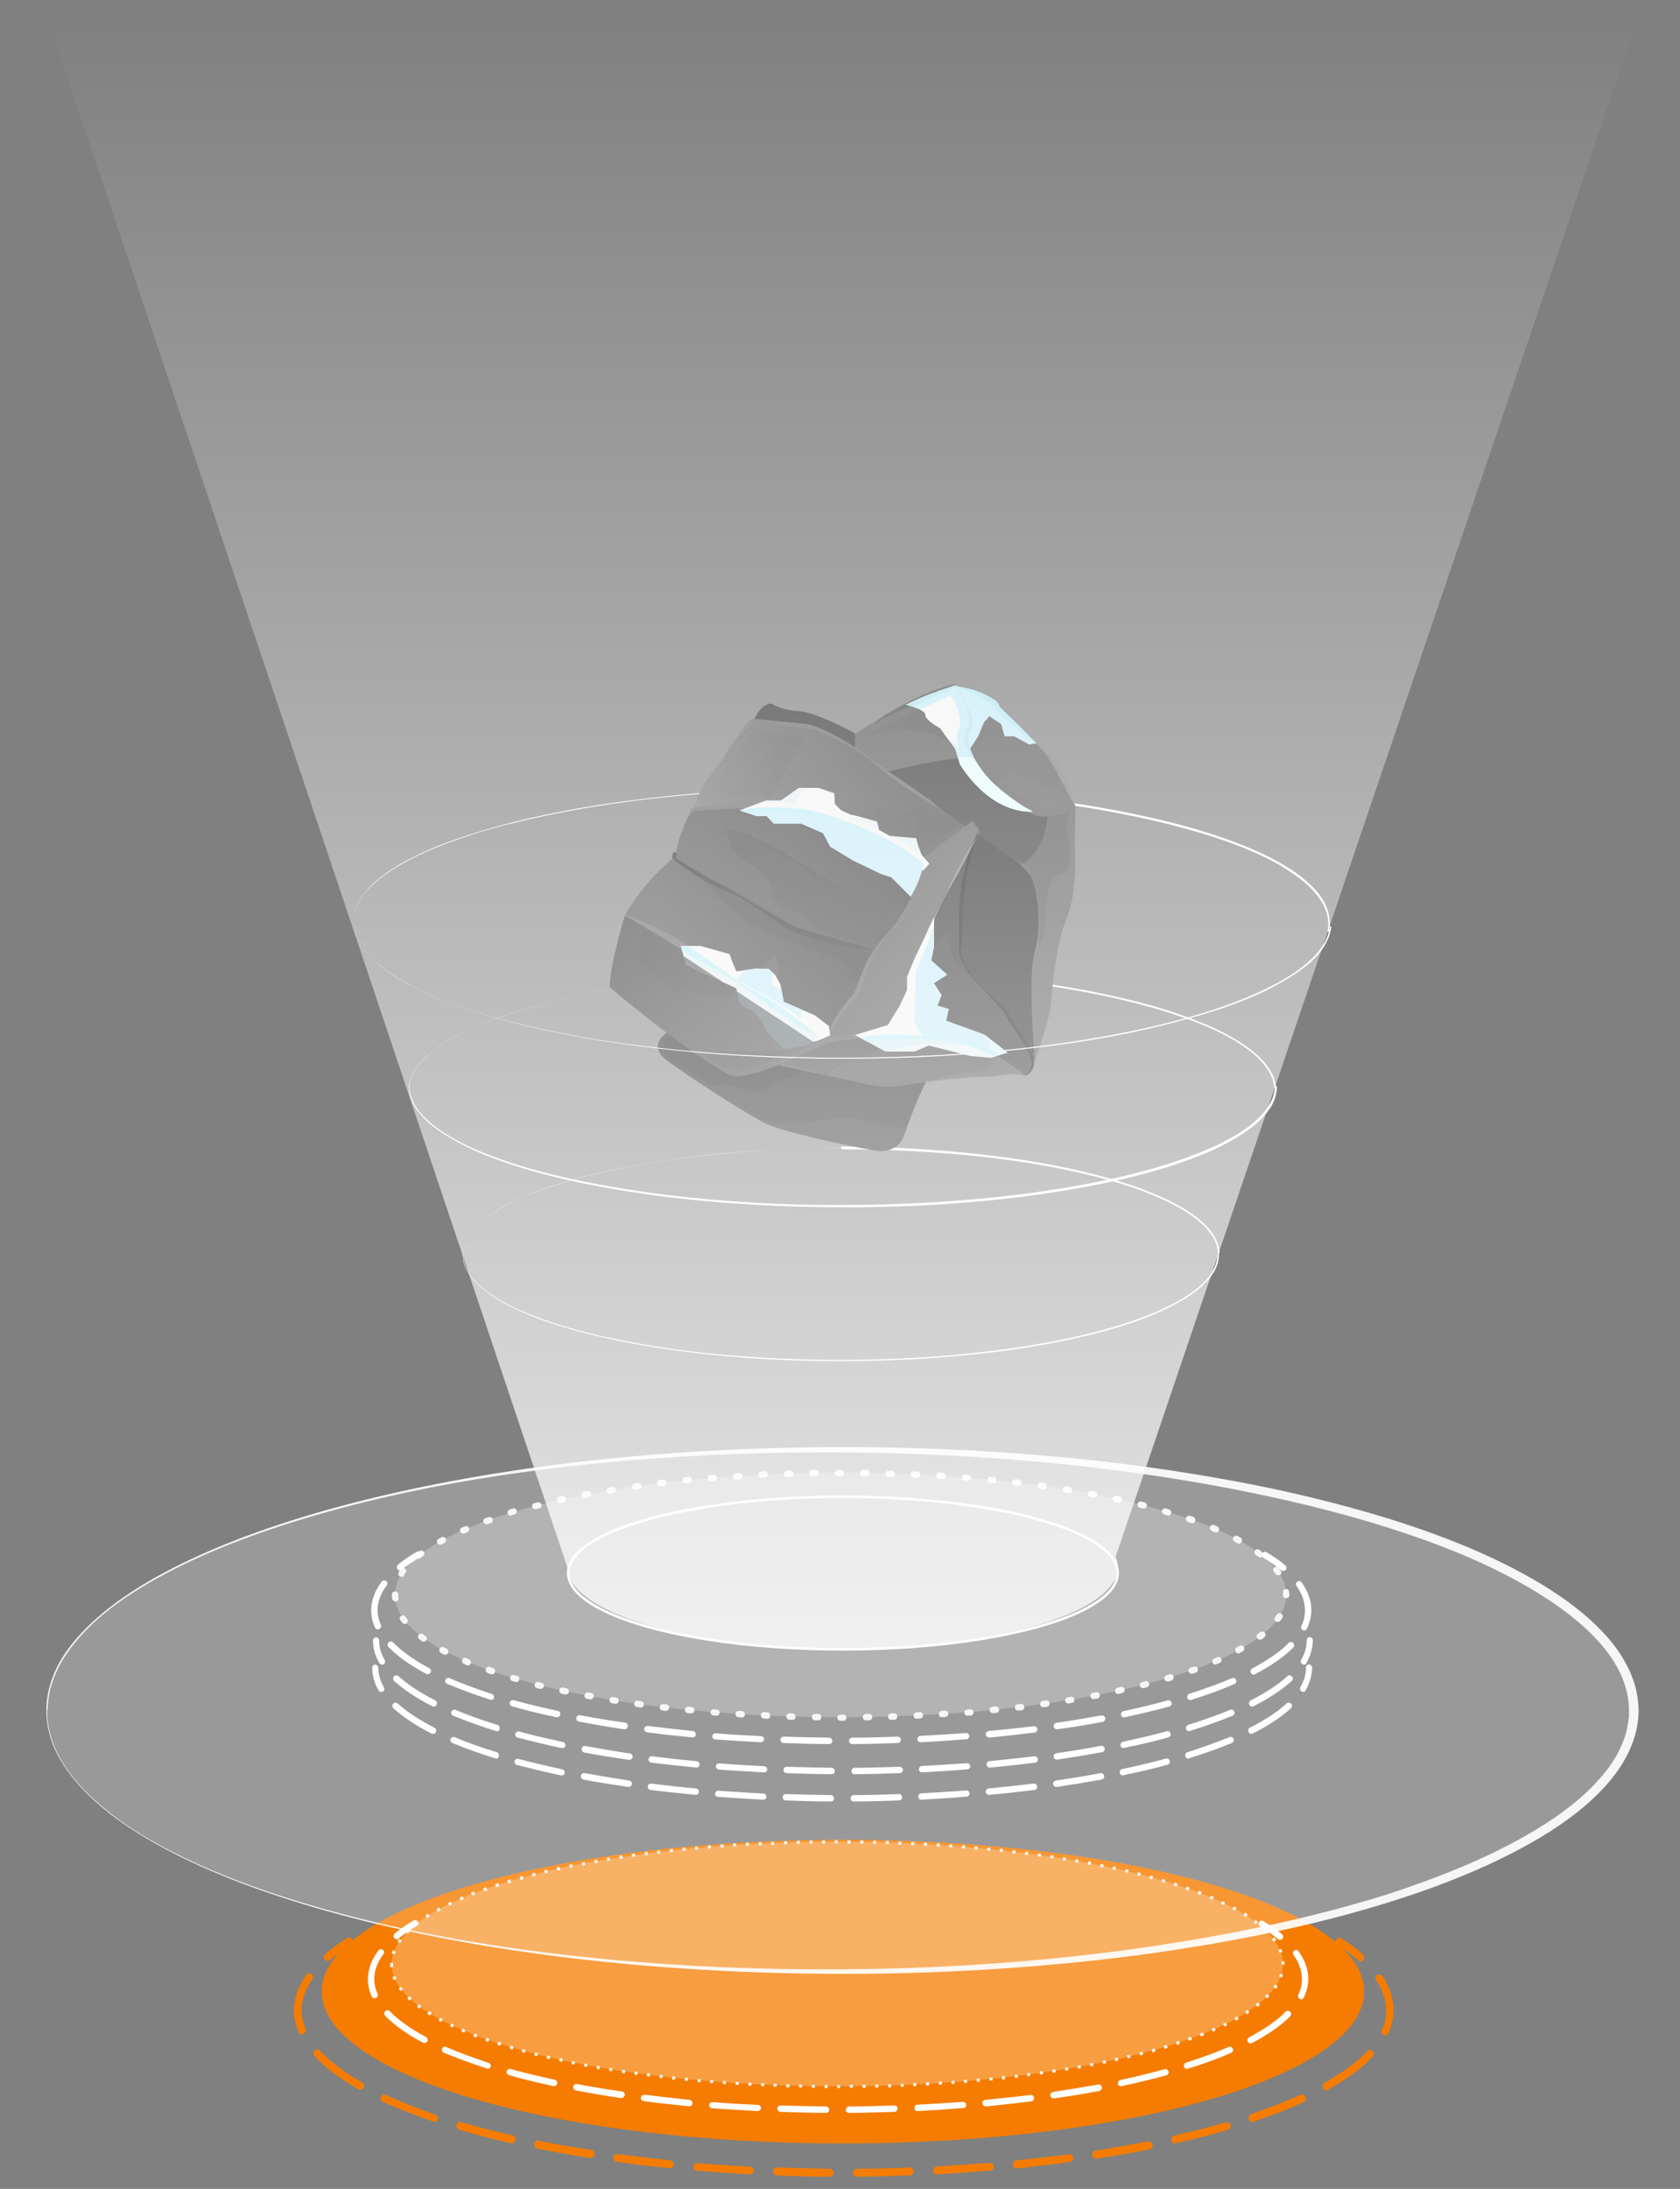 <?xml version="1.0" encoding="utf-8"?>
<!-- Generator: Adobe Illustrator 19.2.1, SVG Export Plug-In . SVG Version: 6.00 Build 0)  -->
<svg version="1.1" id="Capa_1" xmlns="http://www.w3.org/2000/svg" xmlns:xlink="http://www.w3.org/1999/xlink" x="0px" y="0px"
	 viewBox="0 0 658.5 857.6" style="enable-background:new 0 0 658.5 857.6;" xml:space="preserve">
<rect x="0" y="0" width="658.5" height="857.6" fill="#808080" stroke="none"/>
<style type="text/css">
	.st0{fill:#F57C00;}
	.st1{opacity:0.25;fill:#FFFFFF;enable-background:new    ;}
	.st2{fill:#FFFFFF;}
	.st3{opacity:0.9;fill:#FFFFFF;enable-background:new    ;}
	.st4{opacity:0.2;fill:#FFFFFF;enable-background:new    ;}
	.st5{opacity:0.91;fill:#FFFFFF;enable-background:new    ;}
	.st6{fill:none;stroke:#FFFFFF;stroke-miterlimit:10;}
	.st7{display:none;}
	.st8{display:inline;opacity:0.8;fill:url(#SVGID_1_);enable-background:new    ;}
	.st9{display:inline;opacity:0.8;fill:url(#SVGID_2_);enable-background:new    ;}
	.st10{display:inline;opacity:0.8;fill:url(#SVGID_3_);enable-background:new    ;}
	.st11{fill:#262626;}
	.st12{fill:#2D2D2D;}
	.st13{fill:#1E1E1E;}
	.st14{fill:#5B5A5B;}
	.st15{fill:#353535;}
	.st16{fill:url(#SVGID_4_);}
	.st17{fill:url(#SVGID_5_);}
	.st18{fill:#545454;}
	.st19{fill:url(#SVGID_6_);}
	.st20{fill:url(#SVGID_7_);}
	.st21{fill:#666666;}
	.st22{fill:#494949;}
	.st23{fill:#636363;}
	.st24{opacity:0.2;enable-background:new    ;}
	.st25{opacity:0.12;enable-background:new    ;}
	.st26{opacity:0.1;enable-background:new    ;}
	.st27{opacity:7.000000e-02;enable-background:new    ;}
	.st28{fill:#282828;}
	.st29{opacity:5.000000e-02;fill:#FFFFFF;enable-background:new    ;}
	.st30{opacity:0.51;fill:#3A3A3A;enable-background:new    ;}
	.st31{fill:#3A3A3A;}
	.st32{opacity:0.25;fill:url(#SVGID_8_);enable-background:new    ;}
	.st33{opacity:0.25;fill:url(#SVGID_9_);enable-background:new    ;}
	.st34{opacity:0.25;fill:url(#SVGID_10_);enable-background:new    ;}
	.st35{opacity:0.25;fill:url(#SVGID_11_);enable-background:new    ;}
	.st36{fill:#161616;}
	.st37{fill:#686868;}
	.st38{fill:url(#SVGID_12_);}
	.st39{fill:#5B5B5B;}
	.st40{fill:#848384;}
	.st41{fill:#565656;}
	.st42{opacity:2.000000e-02;fill:#FFFFFF;enable-background:new    ;}
	.st43{fill:#7A7A7A;}
	.st44{clip-path:url(#SVGID_14_);}
	.st45{fill:#C6EBF7;}
	.st46{fill:#B4E5ED;}
	.st47{fill:#F4F4F4;}
	.st48{fill:#E6FAFC;enable-background:new    ;}
	.st49{clip-path:url(#SVGID_16_);fill:#F4F4F4;}
	.st50{clip-path:url(#SVGID_16_);}
	.st51{fill:#DCF3F9;}
	.st52{fill:#E4EFF2;}
	.st53{opacity:0.2;fill:#A4DFED;enable-background:new    ;}
	.st54{opacity:0.12;fill:#FFFFFF;enable-background:new    ;}
	.st55{fill:#D3D3D3;}
	.st56{fill:#BCECF7;}
	.st57{clip-path:url(#SVGID_18_);}
	.st58{opacity:7.000000e-02;fill:#BABABA;enable-background:new    ;}
	.st59{opacity:0.1;fill:#F4F4F4;enable-background:new    ;}
	.st60{clip-path:url(#SVGID_20_);}
	.st61{fill:#AFD2DB;}
	.st62{opacity:0.8;fill:url(#SVGID_21_);enable-background:new    ;}
</style>
<g id="Rules">
</g>
<g id="_x30_1">
	<g>
		<ellipse class="st0" cx="330.4" cy="780.3" rx="204.3" ry="59.5"/>
		<ellipse class="st1" cx="328.2" cy="769.5" rx="174.7" ry="47.9"/>
		<g>
			<path class="st2" d="M155.5,759.8c-0.4,0-0.7-0.2-1-0.5c-0.4-0.5-0.3-1.3,0.2-1.8c2.1-1.7,4.6-3.4,7.3-5c0.6-0.4,1.4-0.2,1.7,0.4
				c0.4,0.6,0.2,1.4-0.4,1.7c-2.6,1.6-5,3.2-7,4.8C156.1,759.7,155.8,759.8,155.5,759.8z"/>
			<path class="st2" d="M332.7,827.8c-0.7,0-1.2-0.6-1.2-1.2c0-0.7,0.5-1.2,1.2-1.3c6,0,12-0.2,17.8-0.4c0.7,0,1.3,0.5,1.3,1.2
				s-0.5,1.3-1.2,1.3C344.8,827.6,338.7,827.8,332.7,827.8L332.7,827.8z M323.8,827.8L323.8,827.8c-6,0-12-0.2-17.9-0.4
				c-0.7,0-1.2-0.6-1.2-1.3s0.6-1.2,1.3-1.2c5.9,0.2,11.9,0.3,17.8,0.4c0.7,0,1.2,0.6,1.2,1.3C325,827.3,324.5,827.8,323.8,827.8z
				 M359.6,827.1c-0.7,0-1.2-0.5-1.2-1.2s0.5-1.3,1.2-1.3c6-0.3,12-0.7,17.8-1.1c0.7,0,1.3,0.5,1.3,1.1c0.1,0.7-0.5,1.3-1.1,1.3
				C371.6,826.4,365.6,826.8,359.6,827.1L359.6,827.1z M297,827.1C297,827.1,296.9,827.1,297,827.1c-6-0.3-12.1-0.7-17.9-1.1
				c-0.7-0.1-1.2-0.7-1.1-1.3c0.1-0.7,0.7-1.2,1.3-1.1c5.9,0.5,11.9,0.8,17.8,1.1c0.7,0,1.2,0.6,1.2,1.3
				C298.2,826.5,297.6,827.1,297,827.1z M386.3,825.2c-0.6,0-1.2-0.5-1.2-1.1c-0.1-0.7,0.4-1.3,1.1-1.4c6-0.6,12-1.2,17.7-1.9
				c0.7-0.1,1.3,0.4,1.4,1.1s-0.4,1.3-1.1,1.4c-5.8,0.7-11.8,1.4-17.8,2C386.4,825.2,386.4,825.2,386.3,825.2z M270.2,825.2h-0.1
				c-6-0.6-12-1.2-17.8-2c-0.7-0.1-1.2-0.7-1.1-1.4c0.1-0.7,0.7-1.1,1.4-1.1c5.8,0.7,11.7,1.4,17.7,2c0.7,0.1,1.2,0.7,1.1,1.4
				C271.4,824.7,270.9,825.2,270.2,825.2z M412.9,822.1c-0.6,0-1.1-0.4-1.2-1.1s0.4-1.3,1.1-1.4c6-0.9,11.9-1.9,17.6-2.9
				c0.7-0.1,1.3,0.3,1.5,1c0.1,0.7-0.3,1.3-1,1.5c-5.7,1.1-11.6,2.1-17.7,2.9C413.1,822.1,413,822.1,412.9,822.1z M243.6,822
				c-0.1,0-0.1,0-0.2,0c-6.1-0.9-12-1.9-17.7-3c-0.7-0.1-1.1-0.8-1-1.5s0.8-1.1,1.5-1c5.6,1.1,11.6,2.1,17.6,2.9
				c0.7,0.1,1.1,0.7,1.1,1.4C244.7,821.5,244.2,822,243.6,822z M439.4,817.4c-0.6,0-1.1-0.4-1.2-1c-0.1-0.7,0.3-1.3,1-1.5
				c6.1-1.3,11.9-2.7,17.3-4.2c0.6-0.2,1.3,0.2,1.5,0.9s-0.2,1.3-0.9,1.5c-5.5,1.5-11.3,2.9-17.4,4.2
				C439.5,817.4,439.4,817.4,439.4,817.4z M217.2,817.3c-0.1,0-0.2,0-0.3,0c-6.1-1.3-12-2.7-17.4-4.3c-0.7-0.2-1.1-0.9-0.9-1.5
				c0.2-0.7,0.9-1,1.5-0.9c5.4,1.5,11.2,2.9,17.3,4.2c0.7,0.1,1.1,0.8,1,1.5C218.3,816.9,217.8,817.3,217.2,817.3z M465.3,810.6
				c-0.5,0-1-0.3-1.2-0.9c-0.2-0.7,0.2-1.4,0.8-1.6c6.1-1.9,11.7-4,16.7-6.1c0.6-0.3,1.4,0,1.6,0.7c0.3,0.6,0,1.4-0.7,1.6
				c-5,2.2-10.7,4.3-16.9,6.2C465.6,810.6,465.4,810.6,465.3,810.6z M191.2,810.5c-0.1,0-0.3,0-0.4-0.1c-6.2-2-11.8-4.1-16.9-6.2
				c-0.6-0.3-0.9-1-0.6-1.6c0.3-0.6,1-0.9,1.6-0.6c5,2.2,10.6,4.2,16.6,6.2c0.7,0.2,1,0.9,0.8,1.6
				C192.3,810.1,191.8,810.5,191.2,810.5z M490.2,800.6c-0.4,0-0.9-0.2-1.1-0.7c-0.3-0.6-0.1-1.4,0.5-1.7c6-3.2,10.9-6.5,14.3-10
				c0.5-0.5,1.3-0.5,1.8,0s0.5,1.3,0,1.8c-3.6,3.6-8.6,7.1-14.9,10.4C490.6,800.6,490.4,800.6,490.2,800.6z M166.4,800.4
				c-0.2,0-0.4,0-0.6-0.1c-6.3-3.3-11.3-6.9-14.8-10.5c-0.5-0.5-0.5-1.3,0-1.8s1.3-0.5,1.8,0c3.4,3.5,8.2,6.9,14.2,10.1
				c0.6,0.3,0.8,1.1,0.5,1.7C167.3,800.2,166.9,800.4,166.4,800.4z M510,783.3c-0.2,0-0.4,0-0.5-0.1c-0.6-0.3-0.9-1-0.6-1.7
				c1-2,1.4-4.1,1.4-6.2c0-3.1-1.1-6.3-3.3-9.4c-0.4-0.6-0.3-1.3,0.3-1.7c0.6-0.4,1.3-0.3,1.7,0.3c2.5,3.5,3.8,7.2,3.8,10.8
				c0,2.4-0.6,4.9-1.7,7.2C510.9,783,510.5,783.3,510,783.3z M146.8,782.9c-0.5,0-0.9-0.3-1.1-0.7c-1-2.2-1.5-4.5-1.5-6.8
				c0-3.8,1.4-7.6,4.1-11.2c0.4-0.6,1.2-0.7,1.7-0.3c0.6,0.4,0.7,1.2,0.3,1.7c-2.4,3.2-3.6,6.5-3.6,9.7c0,1.9,0.4,3.9,1.3,5.8
				c0.3,0.6,0,1.4-0.6,1.6C147.1,782.9,147,782.9,146.8,782.9z"/>
			<path class="st2" d="M501.7,760c-0.3,0-0.6-0.1-0.8-0.3c-2-1.6-4.4-3.3-7-4.9c-0.6-0.4-0.8-1.1-0.4-1.7c0.4-0.6,1.1-0.8,1.7-0.4
				c2.7,1.6,5.2,3.3,7.3,5.1c0.5,0.4,0.6,1.2,0.2,1.8C502.4,759.8,502.1,760,501.7,760z"/>
		</g>
		<path class="st3" d="M328.2,818.1l-0.1-1.2h0.1h1.1v1.2H328.2z M324.4,818.1h-1.2v-1.2h1.2V818.1z M333.1,818v-1.2h1.2v1.2H333.1z
			 M319.4,818h-1.2v-1.2h1.2V818z M338.1,818v-1.2h1.2v1.2H338.1z M314.4,817.9h-1.2v-1.2h1.2V817.9z M343.1,817.9v-1.2h1.2v1.2
			H343.1z M309.4,817.8h-1.2v-1.2h1.2V817.8z M348.1,817.8v-1.2h1.2v1.2H348.1z M304.4,817.6h-1.2v-1.2h1.2V817.6z M353,817.6v-1.2
			h1.2l0.1,1.2H353z M299.5,817.4l-1.2-0.1l0.1-1.2l1.2,0.1L299.5,817.4z M358,817.4l-0.1-1.2l1.2-0.1l0.1,1.2L358,817.4z
			 M294.5,817.2l-1.2-0.1l0.1-1.2l1.2,0.1L294.5,817.2z M363,817.1l-0.1-1.2l1.2-0.1l0.1,1.2L363,817.1z M289.5,816.9l-1.2-0.1
			l0.1-1.2l1.2,0.1L289.5,816.9z M368,816.8l-0.1-1.2l1.2-0.1l0.1,1.2L368,816.8z M284.5,816.6l-1.2-0.1l0.1-1.2l1.2,0.1
			L284.5,816.6z M373,816.5l-0.1-1.2l1.2-0.1l0.1,1.2L373,816.5z M279.5,816.2l-1.2-0.1l0.1-1.2l1.2,0.1L279.5,816.2z M377.9,816.1
			l-0.1-1.2l1.2-0.1l0.1,1.2L377.9,816.1z M274.6,815.8l-1.2-0.1l0.1-1.2l1.2,0.1L274.6,815.8z M382.9,815.7l-0.1-1.2l1.2-0.1
			l0.1,1.2L382.9,815.7z M269.6,815.3l-1.2-0.1l0.1-1.2l1.2,0.1L269.6,815.3z M387.9,815.2l-0.1-1.2l1.2-0.1l0.1,1.2L387.9,815.2z
			 M264.6,814.8l-1.2-0.1l0.1-1.2l1.2,0.1L264.6,814.8z M392.8,814.7l-0.1-1.2l1.2-0.1l0.1,1.2L392.8,814.7z M259.7,814.2l-1.2-0.1
			l0.1-1.2l1.2,0.1L259.7,814.2z M397.8,814.1l-0.1-1.2l1.2-0.1l0.2,1.2L397.8,814.1z M254.7,813.6l-1.2-0.2l0.2-1.2l1.2,0.2
			L254.7,813.6z M402.7,813.5l-0.2-1.2l1.2-0.2l0.2,1.2L402.7,813.5z M249.8,813l-1.2-0.2l0.2-1.2l1.2,0.2L249.8,813z M407.7,812.8
			l-0.2-1.2l1.2-0.2l0.2,1.2L407.7,812.8z M244.9,812.3l-1.2-0.2l0.2-1.2l1.2,0.2L244.9,812.3z M412.6,812.1l-0.2-1.2l1.2-0.2
			l0.2,1.2L412.6,812.1z M239.9,811.5l-1.2-0.2l0.2-1.2l1.2,0.2L239.9,811.5z M417.6,811.3l-0.2-1.2l1.2-0.2l0.2,1.2L417.6,811.3z
			 M235,810.7l-1.2-0.2l0.2-1.2l1.2,0.2L235,810.7z M422.5,810.5l-0.2-1.2l1.2-0.2l0.2,1.2L422.5,810.5z M230.1,809.8l-1.2-0.2
			l0.2-1.2l1.2,0.2L230.1,809.8z M427.4,809.6l-0.2-1.2l1.2-0.2l0.2,1.2L427.4,809.6z M225.2,808.9l-1.2-0.2l0.2-1.2l1.2,0.2
			L225.2,808.9z M432.3,808.6l-0.2-1.2l1.2-0.2l0.3,1.2L432.3,808.6z M220.3,807.8l-1.2-0.3l0.3-1.2l1.2,0.3L220.3,807.8z
			 M437.2,807.6l-0.3-1.2l1.2-0.3l0.3,1.2L437.2,807.6z M215.4,806.8l-1.2-0.3l0.3-1.2l1.2,0.3L215.4,806.8z M442,806.5l-0.3-1.2
			l1.2-0.3l0.3,1.2L442,806.5z M210.6,805.6l-1.2-0.3l0.3-1.2l1.2,0.3L210.6,805.6z M446.9,805.3l-0.3-1.2l1.2-0.3l0.3,1.2
			L446.9,805.3z M205.7,804.3l-1.2-0.3l0.3-1.2l1.2,0.3L205.7,804.3z M451.7,804.1l-0.3-1.2l1.2-0.3l0.3,1.2L451.7,804.1z
			 M200.9,803l-1.2-0.4l0.4-1.2l1.2,0.4L200.9,803z M456.5,802.7l-0.4-1.2l1.2-0.4l0.4,1.2L456.5,802.7z M196.1,801.5l-1.2-0.4
			l0.4-1.2l1.2,0.4L196.1,801.5z M461.3,801.2l-0.4-1.2l1.2-0.4l0.4,1.2L461.3,801.2z M191.4,800l-1.2-0.4l0.4-1.2l1.2,0.4
			L191.4,800z M466,799.6l-0.4-1.2l1.2-0.4l0.4,1.2L466,799.6z M186.7,798.3l-1.2-0.4l0.4-1.2l1.2,0.4L186.7,798.3z M470.7,797.9
			l-0.4-1.2c0.4-0.1,0.8-0.3,1.2-0.4l0.5,1.2C471.5,797.6,471.1,797.7,470.7,797.9z M182,796.4l-1.2-0.5l0.5-1.1l1.1,0.5L182,796.4z
			 M475.4,796l-0.5-1.1c0.4-0.2,0.8-0.3,1.1-0.5l0.5,1.1C476.1,795.7,475.8,795.9,475.4,796z M177.5,794.4c-0.4-0.2-0.8-0.4-1.1-0.5
			l0.5-1.1c0.4,0.2,0.7,0.4,1.1,0.5L177.5,794.4z M479.9,794l-0.5-1.1c0.4-0.2,0.7-0.4,1.1-0.5l0.5,1.1
			C480.7,793.6,480.3,793.8,479.9,794z M173,792.2c-0.4-0.2-0.7-0.4-1.1-0.6l0.6-1.1c0.4,0.2,0.7,0.4,1.1,0.6L173,792.2z
			 M484.4,791.7l-0.6-1.1c0.4-0.2,0.7-0.4,1.1-0.6l0.6,1.1C485.1,791.3,484.8,791.5,484.4,791.7z M168.6,789.7
			c-0.4-0.2-0.7-0.4-1.1-0.7l0.7-1.1c0.3,0.2,0.7,0.4,1,0.6L168.6,789.7z M488.7,789.2l-0.7-1.1c0.4-0.2,0.7-0.4,1-0.7l0.7,1
			C489.5,788.7,489.1,788.9,488.7,789.2z M164.4,787c-0.3-0.3-0.7-0.5-1-0.8l0.8-1c0.3,0.2,0.7,0.5,1,0.7L164.4,787z M492.9,786.3
			l-0.8-1c0.3-0.3,0.7-0.5,1-0.8l0.8,1C493.6,785.8,493.2,786.1,492.9,786.3z M160.5,783.8c-0.3-0.3-0.6-0.6-0.9-0.9l0.9-0.9
			c0.3,0.3,0.6,0.6,0.9,0.8L160.5,783.8z M496.7,783l-0.9-0.9c0.3-0.3,0.6-0.6,0.9-0.9l0.9,0.9C497.3,782.4,497,782.7,496.7,783z
			 M157,780.1c-0.3-0.3-0.5-0.7-0.8-1l1-0.7c0.2,0.3,0.5,0.6,0.7,1L157,780.1z M500.1,779.2l-1-0.7c0.2-0.3,0.5-0.7,0.7-1l1.1,0.7
			C500.5,778.5,500.3,778.9,500.1,779.2z M154.3,775.8c-0.2-0.4-0.3-0.8-0.5-1.2l1.2-0.4c0.1,0.4,0.3,0.7,0.5,1.1L154.3,775.8z
			 M502.5,774.8l-1.2-0.4c0.1-0.4,0.3-0.8,0.4-1.1l1.2,0.3C502.8,773.9,502.7,774.3,502.5,774.8z M153,770.8c0-0.4-0.1-0.9-0.1-1.3
			v-0.4h1.2v0.3c0,0.4,0,0.8,0.1,1.2L153,770.8z M503.5,769.7h-1.2v-0.2c0-0.3,0-0.7,0-1l1.2-0.1c0,0.4,0,0.7,0,1.1V769.7z
			 M154.7,765.7l-1.2-0.4c0.1-0.4,0.3-0.8,0.4-1.2l1.2,0.5C155,765,154.9,765.3,154.7,765.7z M501.5,765.1c-0.1-0.4-0.3-0.7-0.4-1.1
			l1.1-0.5c0.2,0.4,0.3,0.8,0.5,1.2L501.5,765.1z M156.8,761.4l-1-0.7c0.2-0.4,0.5-0.7,0.7-1.1l1,0.7
			C157.2,760.8,157,761.1,156.8,761.4z M499.2,760.8c-0.2-0.3-0.5-0.7-0.7-1l1-0.8c0.3,0.3,0.5,0.7,0.8,1L499.2,760.8z M159.8,757.6
			l-0.9-0.9c0.3-0.3,0.6-0.6,0.9-0.9l0.9,0.9C160.4,757.1,160.1,757.4,159.8,757.6z M496.1,757.1c-0.3-0.3-0.6-0.6-0.9-0.8l0.8-0.9
			c0.3,0.3,0.6,0.6,0.9,0.9L496.1,757.1z M163.4,754.4l-0.8-1c0.3-0.3,0.7-0.5,1-0.8l0.7,1C164.1,753.9,163.8,754.1,163.4,754.4z
			 M492.4,753.9c-0.3-0.2-0.6-0.5-1-0.7l0.7-1c0.3,0.3,0.7,0.5,1,0.8L492.4,753.9z M167.4,751.5l-0.7-1c0.3-0.2,0.7-0.5,1.1-0.7
			l0.7,1.1C168.1,751.1,167.8,751.3,167.4,751.5z M488.4,751.1c-0.3-0.2-0.7-0.4-1-0.7l0.6-1.1c0.4,0.2,0.7,0.4,1.1,0.7L488.4,751.1
			z M171.7,749l-0.6-1.1c0.4-0.2,0.7-0.4,1.1-0.6l0.6,1.1C172.4,748.6,172,748.8,171.7,749z M484.1,748.6c-0.4-0.2-0.7-0.4-1.1-0.6
			l0.6-1.1c0.4,0.2,0.7,0.4,1.1,0.6L484.1,748.6z M176.1,746.7l-0.5-1.1c0.4-0.2,0.7-0.4,1.1-0.5l0.5,1.1
			C176.8,746.3,176.4,746.5,176.1,746.7z M479.7,746.4c-0.4-0.2-0.7-0.4-1.1-0.5l0.5-1.1c0.4,0.2,0.8,0.4,1.1,0.5L479.7,746.4z
			 M180.6,744.6l-0.5-1.1c0.4-0.2,0.8-0.3,1.2-0.5l0.5,1.1C181.3,744.3,180.9,744.4,180.6,744.6z M475.2,744.3
			c-0.4-0.2-0.8-0.3-1.1-0.5l0.5-1.1c0.4,0.2,0.8,0.3,1.2,0.5L475.2,744.3z M185.1,742.7l-0.5-1.2l1.2-0.5l0.4,1.2L185.1,742.7z
			 M470.6,742.4l-1.2-0.4l0.4-1.2l1.2,0.4L470.6,742.4z M189.8,741l-0.4-1.2l1.2-0.4l0.4,1.2L189.8,741z M465.9,740.7l-1.2-0.4
			l0.4-1.2l1.2,0.4L465.9,740.7z M194.5,739.4l-0.4-1.2l1.2-0.4l0.4,1.2L194.5,739.4z M461.2,739.1l-1.2-0.4l0.4-1.2l1.2,0.4
			L461.2,739.1z M199.2,737.9l-0.4-1.2l1.2-0.4l0.4,1.2L199.2,737.9z M456.5,737.7l-1.2-0.4l0.3-1.2l1.2,0.4L456.5,737.7z
			 M204,736.5l-0.3-1.2l1.2-0.3l0.3,1.2L204,736.5z M451.7,736.3l-1.2-0.3l0.3-1.2l1.2,0.3L451.7,736.3z M208.8,735.2l-0.3-1.2
			l1.2-0.3l0.3,1.2L208.8,735.2z M446.9,735l-1.2-0.3l0.3-1.2l1.2,0.3L446.9,735z M213.6,734l-0.3-1.2l1.2-0.3l0.3,1.2L213.6,734z
			 M442.1,733.8l-1.2-0.3l0.3-1.2l1.2,0.3L442.1,733.8z M218.5,732.9l-0.3-1.2l1.2-0.3l0.3,1.2L218.5,732.9z M437.2,732.7l-1.2-0.3
			l0.3-1.2l1.2,0.3L437.2,732.7z M223.3,731.8l-0.2-1.2l1.2-0.2l0.2,1.2L223.3,731.8z M432.4,731.7l-1.2-0.2l0.2-1.2l1.2,0.2
			L432.4,731.7z M228.2,730.9l-0.2-1.2l1.2-0.2l0.2,1.2L228.2,730.9z M427.5,730.7l-1.2-0.2l0.2-1.2l1.2,0.2L427.5,730.7z
			 M233.1,730l-0.2-1.2l1.2-0.2l0.2,1.2L233.1,730z M422.6,729.8l-1.2-0.2l0.2-1.2l1.2,0.2L422.6,729.8z M238,729.1l-0.2-1.2
			l1.2-0.2l0.2,1.2L238,729.1z M417.7,729l-1.2-0.2l0.2-1.2l1.2,0.2L417.7,729z M242.9,728.3l-0.2-1.2l1.2-0.2l0.2,1.2L242.9,728.3z
			 M412.8,728.2l-1.2-0.2l0.2-1.2l1.2,0.2L412.8,728.2z M247.8,727.6l-0.2-1.2l1.2-0.2l0.2,1.2L247.8,727.6z M407.9,727.5l-1.2-0.2
			l0.2-1.2l1.2,0.2L407.9,727.5z M252.8,726.9l-0.2-1.2l1.2-0.2l0.2,1.2L252.8,726.9z M402.9,726.8l-1.2-0.2l0.2-1.2l1.2,0.2
			L402.9,726.8z M257.7,726.3l-0.2-1.2l1.2-0.1l0.1,1.2L257.7,726.3z M398,726.2l-1.2-0.1l0.1-1.2l1.2,0.1L398,726.2z M262.6,725.7
			l-0.1-1.2l1.2-0.1l0.1,1.2L262.6,725.7z M393,725.6l-1.2-0.1l0.1-1.2l1.2,0.1L393,725.6z M267.6,725.2l-0.1-1.2l1.2-0.1l0.1,1.2
			L267.6,725.2z M388.1,725.1l-1.2-0.1l0.1-1.2l1.2,0.1L388.1,725.1z M272.5,724.7l-0.1-1.2l1.2-0.1l0.1,1.2L272.5,724.7z
			 M383.1,724.7l-1.2-0.1l0.1-1.2l1.2,0.1L383.1,724.7z M277.5,724.3l-0.1-1.2l1.2-0.1l0.1,1.2L277.5,724.3z M378.2,724.2l-1.2-0.1
			l0.1-1.2l1.2,0.1L378.2,724.2z M282.5,723.9l-0.1-1.2l1.2-0.1l0.1,1.2L282.5,723.9z M373.2,723.8l-1.2-0.1l0.1-1.2l1.2,0.1
			L373.2,723.8z M287.4,723.5l-0.1-1.2l1.2-0.1l0.1,1.2L287.4,723.5z M368.3,723.5l-1.2-0.1l0.1-1.2l1.2,0.1L368.3,723.5z
			 M292.4,723.2l-0.1-1.2l1.2-0.1l0.1,1.2L292.4,723.2z M363.3,723.2l-1.2-0.1l0.1-1.2l1.2,0.1L363.3,723.2z M297.4,723l-0.1-1.2
			l1.2-0.1l0.1,1.2L297.4,723z M358.3,722.9l-1.2-0.1l0.1-1.2l1.2,0.1L358.3,722.9z M302.3,722.8l-0.1-1.2h1.2v1.2H302.3z
			 M353.3,722.7h-1.2v-1.2h1.2V722.7z M307.3,722.6v-1.2h1.2v1.2H307.3z M348.4,722.5h-1.2v-1.2h1.2V722.5z M312.3,722.4v-1.2h1.2
			v1.2H312.3z M343.4,722.4h-1.2v-1.2h1.2V722.4z M317.3,722.3v-1.2h1.2v1.2H317.3z M338.4,722.3h-1.2v-1.2h1.2V722.3z M322.2,722.3
			v-1.2h1.2v1.2H322.2z M333.4,722.3h-1.2v-1.2h1.2V722.3z M327.2,722.2V721h1.2v1.2H327.2z"/>
		<g>
			<g>
				<path class="st0" d="M128.5,768.3c-0.5,0-0.8-0.2-1.2-0.6c-0.5-0.6-0.4-1.6,0.2-2.2c2.5-2.1,5.4-4.2,8.5-6.2
					c0.7-0.5,1.6-0.2,2,0.5c0.5,0.7,0.2,1.7-0.5,2.1c-3,2-5.8,4-8.2,6C129.2,768.2,128.9,768.3,128.5,768.3z"/>
				<path class="st0" d="M335.7,852.8c-0.8,0-1.4-0.7-1.4-1.5c0-0.9,0.6-1.5,1.4-1.6c7,0,14-0.2,20.8-0.5c0.8,0,1.5,0.6,1.5,1.5
					s-0.6,1.6-1.4,1.6C349.9,852.5,342.7,852.8,335.7,852.8L335.7,852.8z M325.3,852.8L325.3,852.8c-7,0-14-0.2-20.9-0.5
					c-0.8,0-1.4-0.7-1.4-1.6c0-0.9,0.7-1.5,1.5-1.5c6.9,0.2,13.9,0.4,20.8,0.5c0.8,0,1.4,0.7,1.4,1.6
					C326.7,852.1,326.1,852.8,325.3,852.8z M367.2,851.9c-0.8,0-1.4-0.6-1.4-1.5s0.6-1.6,1.4-1.6c7-0.4,14-0.9,20.8-1.4
					c0.8,0,1.5,0.6,1.5,1.4c0.1,0.9-0.6,1.6-1.3,1.6C381.2,851,374.2,851.5,367.2,851.9L367.2,851.9z M294,851.9
					C294,851.9,293.8,851.9,294,851.9c-7-0.4-14.1-0.9-20.9-1.4c-0.8-0.1-1.4-0.9-1.3-1.6c0.1-0.9,0.8-1.5,1.5-1.4
					c6.9,0.6,13.9,1,20.8,1.4c0.8,0,1.4,0.7,1.4,1.6C295.4,851.1,294.7,851.9,294,851.9z M398.4,849.5c-0.7,0-1.4-0.6-1.4-1.4
					c-0.1-0.9,0.5-1.6,1.3-1.7c7-0.7,14-1.5,20.7-2.4c0.8-0.1,1.5,0.5,1.6,1.4s-0.5,1.6-1.3,1.7c-6.8,0.9-13.8,1.7-20.8,2.5
					C398.5,849.5,398.5,849.5,398.4,849.5z M262.6,849.5h-0.1c-7-0.7-14-1.5-20.8-2.5c-0.8-0.1-1.4-0.9-1.3-1.7
					c0.1-0.9,0.8-1.4,1.6-1.4c6.8,0.9,13.7,1.7,20.7,2.5c0.8,0.1,1.4,0.9,1.3,1.7C264,848.9,263.4,849.5,262.6,849.5z M429.5,845.7
					c-0.7,0-1.3-0.5-1.4-1.4s0.5-1.6,1.3-1.7c7-1.1,13.9-2.4,20.6-3.6c0.8-0.1,1.5,0.4,1.8,1.2c0.1,0.9-0.4,1.6-1.2,1.9
					c-6.7,1.4-13.6,2.6-20.7,3.6C429.7,845.7,429.6,845.7,429.5,845.7z M231.5,845.5c-0.1,0-0.1,0-0.2,0c-7.1-1.1-14-2.4-20.7-3.7
					c-0.8-0.1-1.3-1-1.2-1.9s0.9-1.4,1.8-1.2c6.5,1.4,13.6,2.6,20.6,3.6c0.8,0.1,1.3,0.9,1.3,1.7
					C232.8,844.9,232.2,845.5,231.5,845.5z M460.5,839.8c-0.7,0-1.3-0.5-1.4-1.2c-0.1-0.9,0.4-1.6,1.2-1.9
					c7.1-1.6,13.9-3.4,20.2-5.2c0.7-0.2,1.5,0.2,1.8,1.1c0.2,0.9-0.2,1.6-1.1,1.9c-6.4,1.9-13.2,3.6-20.3,5.2
					C460.6,839.8,460.5,839.8,460.5,839.8z M200.7,839.7c-0.1,0-0.2,0-0.4,0c-7.1-1.6-14-3.4-20.3-5.3c-0.8-0.2-1.3-1.1-1.1-1.9
					c0.2-0.9,1.1-1.2,1.8-1.1c6.3,1.9,13.1,3.6,20.2,5.2c0.8,0.1,1.3,1,1.2,1.9C201.9,839.2,201.4,839.7,200.7,839.7z M490.8,831.4
					c-0.6,0-1.2-0.4-1.4-1.1c-0.2-0.9,0.2-1.7,0.9-2c7.1-2.4,13.7-5,19.5-7.6c0.7-0.4,1.6,0,1.9,0.9c0.4,0.7,0,1.7-0.8,2
					c-5.8,2.7-12.5,5.3-19.8,7.7C491.1,831.4,490.9,831.4,490.8,831.4z M170.3,831.3c-0.1,0-0.4,0-0.5-0.1
					c-7.2-2.5-13.8-5.1-19.8-7.7c-0.7-0.4-1.1-1.2-0.7-2c0.4-0.7,1.2-1.1,1.9-0.7c5.8,2.7,12.4,5.2,19.4,7.7c0.8,0.2,1.2,1.1,0.9,2
					C171.5,830.8,171,831.3,170.3,831.3z M519.9,819c-0.5,0-1.1-0.2-1.3-0.9c-0.4-0.7-0.1-1.7,0.6-2.1c7-4,12.7-8.1,16.7-12.4
					c0.6-0.6,1.5-0.6,2.1,0s0.6,1.6,0,2.2c-4.2,4.5-10.1,8.8-17.4,12.9C520.3,819,520.1,819,519.9,819z M141.3,818.7
					c-0.2,0-0.5,0-0.7-0.1c-7.4-4.1-13.2-8.6-17.3-13c-0.6-0.6-0.6-1.6,0-2.2c0.6-0.6,1.5-0.6,2.1,0c4,4.3,9.6,8.6,16.6,12.5
					c0.7,0.4,0.9,1.4,0.6,2.1C142.3,818.5,141.8,818.7,141.3,818.7z M543,797.5c-0.2,0-0.5,0-0.6-0.1c-0.7-0.4-1.1-1.2-0.7-2.1
					c1.2-2.5,1.6-5.1,1.6-7.7c0-3.9-1.3-7.8-3.9-11.7c-0.5-0.7-0.4-1.6,0.4-2.1c0.7-0.5,1.5-0.4,2,0.4c2.9,4.3,4.4,8.9,4.4,13.4
					c0,3-0.7,6.1-2,8.9C544.1,797.1,543.6,797.5,543,797.5z M118.3,797c-0.6,0-1.1-0.4-1.3-0.9c-1.2-2.7-1.8-5.6-1.8-8.4
					c0-4.7,1.6-9.4,4.8-13.9c0.5-0.7,1.4-0.9,2-0.4c0.7,0.5,0.8,1.5,0.4,2.1c-2.8,4-4.2,8.1-4.2,12c0,2.4,0.5,4.8,1.5,7.2
					c0.4,0.7,0,1.7-0.7,2C118.7,797,118.6,797,118.3,797z"/>
				<path class="st0" d="M533.3,768.5c-0.4,0-0.7-0.1-0.9-0.4c-2.3-2-5.1-4.1-8.2-6.1c-0.7-0.5-0.9-1.4-0.5-2.1c0.5-0.7,1.3-1,2-0.5
					c3.2,2,6.1,4.1,8.5,6.3c0.6,0.5,0.7,1.5,0.2,2.2C534.1,768.3,533.8,768.5,533.3,768.5z"/>
			</g>
		</g>
	</g>
</g>
<g id="_x30_2">
	<g>
		<ellipse class="st4" cx="330.1" cy="670.2" rx="311.8" ry="103"/>
		<path class="st5" d="M18.5,670.2c0,0,0,0.3,0,1s0,1.7,0.2,3c0.3,2.6,1,6.4,3.1,11.1c2,4.6,5.5,9.9,10.5,15.3
			c5.1,5.3,11.6,10.7,19.5,15.9c15.9,10.3,37.1,19.7,62.3,27.6c25.2,7.9,54.3,14.5,86.4,19.1s67.3,7.5,104.4,8.2
			c37.2,0.7,76.4-0.6,116.7-5c20.1-2.2,40.5-5.2,61-9.1c20.4-3.9,41-8.8,61.2-15.1c20.3-6.7,40.3-14.5,58.5-25.5
			c9-5.5,17.6-11.8,24.5-19.6c3.5-3.8,6.4-8.1,8.5-12.6c1-2.3,1.9-4.6,2.4-7c0.2-1.2,0.5-2.4,0.6-3.6c0.1-0.6,0.2-1.2,0.2-1.8v-0.9
			v-0.5c0-0.1,0-0.4,0-0.3c0-2.9-0.3-4.9-0.8-7.4c-0.6-2.4-1.4-4.7-2.4-7c-2.1-4.5-5-8.8-8.5-12.6c-6.9-7.7-15.5-14.1-24.5-19.6
			c-18.2-11.1-38.2-18.9-58.3-25.3c-20.2-6.4-40.7-11.2-61.2-15.2c-20.4-3.9-40.8-6.9-61-9.1c-40.3-4.4-79.6-5.7-116.7-5
			c-37.2,0.7-72.3,3.6-104.4,8.2c-32.1,4.6-61.3,11.2-86.4,19.1c-25.2,7.9-46.4,17.3-62.3,27.6c-8,5.1-14.5,10.5-19.5,15.9
			S24,650.6,22,655.3c-2.1,4.6-2.8,8.5-3.1,11.1c-0.2,1.3-0.2,2.3-0.2,2.9C18.6,669.9,18.5,670.2,18.5,670.2L18.5,670.2z
			 M18.2,670.2c0,0,0-0.3,0-1s0-1.7,0.2-3c0.3-2.6,1-6.5,3.1-11.2c2-4.7,5.5-10,10.6-15.4s11.6-10.8,19.6-16
			c15.9-10.4,37.2-19.8,62.3-27.8c25.2-8,54.4-14.6,86.5-19.5c32.2-4.9,67.3-8,104.6-9c37.2-1,76.6,0.1,117,4.2
			c20.2,2,40.7,4.9,61.3,8.7c20.6,3.8,41.2,8.7,61.6,15c20.3,6.4,40.6,14.3,59.1,25.4c9.2,5.6,18.1,12.1,25.4,20.2
			c3.6,4,6.8,8.6,9.1,13.5c1.1,2.5,2.1,5.1,2.7,7.7c0.6,2.7,0.9,5.4,1,8.1c0,2.8-0.4,5.5-1,8.2s-1.6,5.2-2.7,7.7
			c-2.3,4.9-5.5,9.5-9.1,13.5c-7.3,8.1-16.1,14.6-25.4,20.2c-18.6,11.1-38.8,19-59.1,25.4c-20.4,6.4-41,11.2-61.6,15
			s-41.1,6.7-61.3,8.7c-40.4,4.1-79.8,5.2-117,4.2s-72.4-4.1-104.6-9s-61.3-11.5-86.5-19.5s-46.4-17.4-62.3-27.8
			c-8-5.2-14.5-10.6-19.6-16c-5-5.4-8.5-10.7-10.6-15.4s-2.8-8.6-3.1-11.2c-0.2-1.3-0.2-2.3-0.2-3C18.2,670.6,18.2,670.2,18.2,670.2
			L18.2,670.2z"/>
	</g>
</g>
<g id="_x30_3">
	<g>
		<ellipse class="st1" cx="329.5" cy="624.9" rx="174.7" ry="47.9"/>
		<path class="st3" d="M329.5,674.2c-0.7,0-1.3-0.6-1.3-1.2c0-0.6,0.5-1.2,1.2-1.2h1.2l0,0c0.7,0,1.2,0.6,1.2,1.2
			c0,0.7-0.6,1.2-1.2,1.2H329.5z M320.7,674L320.7,674h-1.3c-0.7,0-1.2-0.6-1.2-1.3s0.5-1.2,1.3-1.2h1.2c0.7,0,1.2,0.6,1.2,1.3
			C321.9,673.5,321.4,674,320.7,674z M339.4,674c-0.7,0-1.2-0.5-1.2-1.2s0.5-1.3,1.2-1.3h1.2c0.7,0,1.3,0.5,1.3,1.2
			s-0.5,1.3-1.2,1.3H339.4L339.4,674z M310.7,673.8L310.7,673.8h-1.3c-0.7,0-1.2-0.6-1.2-1.3s0.6-1.2,1.2-1.2l0,0h1.2
			c0.7,0,1.2,0.6,1.2,1.3C311.9,673.3,311.4,673.8,310.7,673.8z M349.3,673.8c-0.7,0-1.2-0.5-1.2-1.2s0.5-1.3,1.2-1.3h1.2l0,0
			c0.7,0,1.2,0.5,1.2,1.2s-0.5,1.3-1.2,1.3H349.3L349.3,673.8z M300.7,673.4L300.7,673.4l-1.3-0.1c-0.7,0-1.2-0.6-1.2-1.3
			s0.6-1.2,1.3-1.2l1.2,0.1c0.7,0,1.2,0.6,1.2,1.3C302,672.9,301.4,673.4,300.7,673.4z M359.3,673.4c-0.7,0-1.2-0.5-1.2-1.2
			s0.5-1.3,1.2-1.3l1.2-0.1c0.7-0.1,1.3,0.5,1.3,1.2s-0.5,1.3-1.2,1.3L359.3,673.4L359.3,673.4z M290.8,672.9
			C290.8,672.9,290.7,672.9,290.8,672.9l-1.3-0.1c-0.7,0-1.2-0.6-1.2-1.3s0.7-1.2,1.3-1.2l1.2,0.1c0.7,0,1.2,0.6,1.2,1.3
			S291.4,672.9,290.8,672.9z M369.2,672.8c-0.7,0-1.2-0.5-1.2-1.2s0.5-1.3,1.2-1.3l1.2-0.1c0.7,0,1.3,0.5,1.3,1.2s-0.5,1.3-1.2,1.3
			L369.2,672.8C369.3,672.8,369.3,672.8,369.2,672.8z M280.9,672.2C280.8,672.2,280.8,672.2,280.9,672.2l-1.3-0.1
			c-0.7-0.1-1.2-0.7-1.1-1.3c0.1-0.7,0.6-1.2,1.3-1.1l1.2,0.1c0.7,0.1,1.2,0.7,1.1,1.3S281.5,672.2,280.9,672.2z M379.2,672.2
			c-0.6,0-1.2-0.5-1.2-1.1c-0.1-0.7,0.5-1.3,1.1-1.3l1.2-0.1c0.7,0,1.3,0.5,1.3,1.1c0.1,0.7-0.5,1.3-1.1,1.3L379.2,672.2
			L379.2,672.2z M270.9,671.3h-0.1l-1.2-0.1c-0.7-0.1-1.2-0.7-1.1-1.4s0.7-1.2,1.4-1.1l1.2,0.1c0.7,0.1,1.2,0.7,1.1,1.4
			C272.1,670.8,271.6,671.3,270.9,671.3z M389.1,671.2c-0.6,0-1.2-0.5-1.2-1.1c-0.1-0.7,0.4-1.3,1.1-1.4l1.2-0.1
			c0.7-0.1,1.3,0.4,1.4,1.1s-0.4,1.3-1.1,1.4l-1.2,0.1C389.2,671.2,389.1,671.2,389.1,671.2z M261,670.3h-0.1l-1.2-0.1
			c-0.7-0.1-1.2-0.7-1.1-1.4s0.7-1.2,1.4-1.1l1.2,0.1c0.7,0.1,1.2,0.7,1.1,1.4C262.2,669.8,261.6,670.3,261,670.3z M399,670.2
			c-0.6,0-1.2-0.5-1.2-1.1c-0.1-0.7,0.4-1.3,1.1-1.4l1.2-0.1c0.7-0.1,1.3,0.4,1.4,1.1s-0.4,1.3-1.1,1.4l-1.2,0.1
			C399.1,670.2,399,670.2,399,670.2z M251.1,669c-0.1,0-0.1,0-0.2,0l-1.2-0.2c-0.7-0.1-1.2-0.7-1.1-1.4c0.1-0.7,0.7-1.2,1.4-1.1
			l1.2,0.2c0.7,0.1,1.2,0.7,1.1,1.4C252.3,668.7,251.7,669,251.1,669z M408.9,668.9c-0.6,0-1.1-0.4-1.2-1.1s0.4-1.3,1.1-1.4l1.2-0.2
			c0.7-0.1,1.3,0.4,1.4,1.1s-0.4,1.3-1.1,1.4l-1.2,0.2C409,668.9,408.9,668.9,408.9,668.9z M241.3,667.5c-0.1,0-0.1,0-0.2,0
			l-1.2-0.2c-0.7-0.1-1.1-0.8-1-1.4c0.1-0.7,0.7-1.1,1.4-1l1.2,0.2c0.7,0.1,1.1,0.7,1,1.4S241.9,667.5,241.3,667.5z M418.7,667.4
			c-0.6,0-1.1-0.4-1.2-1c-0.1-0.7,0.4-1.3,1-1.4l1.2-0.2c0.7-0.1,1.3,0.3,1.4,1s-0.3,1.3-1,1.4l-1.2,0.2
			C418.9,667.4,418.8,667.4,418.7,667.4z M231.5,665.8c-0.1,0-0.2,0-0.2,0l-1.2-0.2c-0.7-0.1-1.1-0.8-1-1.5s0.8-1.1,1.5-1l1.2,0.2
			c0.7,0.1,1.1,0.8,1,1.5C232.6,665.4,232,665.8,231.5,665.8z M428.6,665.7c-0.6,0-1.1-0.4-1.2-1c-0.1-0.7,0.3-1.3,1-1.5l1.2-0.2
			c0.7-0.1,1.3,0.3,1.5,1c0.1,0.7-0.3,1.3-1,1.5l-1.2,0.2C428.7,665.7,428.6,665.7,428.6,665.7z M221.7,663.9c-0.1,0-0.2,0-0.3,0
			l-1.2-0.3c-0.7-0.1-1.1-0.8-0.9-1.5c0.1-0.7,0.8-1.1,1.5-0.9l1.2,0.3c0.7,0.1,1.1,0.8,1,1.5C222.8,663.5,222.3,663.9,221.7,663.9z
			 M438.3,663.7c-0.6,0-1.1-0.4-1.2-1c-0.1-0.7,0.3-1.3,1-1.5l1.2-0.3c0.7-0.2,1.3,0.3,1.5,0.9c0.2,0.7-0.3,1.3-0.9,1.5l-1.2,0.3
			C438.5,663.7,438.4,663.7,438.3,663.7z M212,661.7c-0.1,0-0.2,0-0.3,0l-1.2-0.3c-0.7-0.2-1.1-0.8-0.9-1.5c0.2-0.7,0.8-1.1,1.5-0.9
			l1.2,0.3c0.7,0.2,1.1,0.8,0.9,1.5C213,661.3,212.5,661.7,212,661.7z M448,661.4c-0.6,0-1.1-0.4-1.2-0.9c-0.2-0.7,0.2-1.3,0.9-1.5
			l1.2-0.3c0.7-0.2,1.3,0.2,1.5,0.9s-0.2,1.3-0.9,1.5l-1.2,0.3C448.2,661.3,448.1,661.4,448,661.4z M202.3,659c-0.1,0-0.2,0-0.3,0
			l-1.2-0.4c-0.7-0.2-1-0.9-0.8-1.5c0.2-0.7,0.9-1,1.5-0.8l1.2,0.3c0.7,0.2,1,0.9,0.8,1.5C203.4,658.8,202.9,659,202.3,659z
			 M457.6,658.8c-0.5,0-1-0.4-1.2-0.9c-0.2-0.7,0.2-1.4,0.8-1.5l1.2-0.4c0.7-0.2,1.4,0.2,1.6,0.8c0.2,0.7-0.2,1.4-0.8,1.6l-1.2,0.4
			C457.9,658.8,457.7,658.8,457.6,658.8z M192.8,656c-0.1,0-0.3,0-0.4-0.1l-1.2-0.4c-0.6-0.2-1-0.9-0.8-1.6c0.2-0.6,0.9-1,1.6-0.8
			l1.2,0.4c0.6,0.2,1,0.9,0.8,1.6C193.8,655.8,193.4,656,192.8,656z M467.1,655.8c-0.5,0-1-0.3-1.2-0.8c-0.2-0.6,0.1-1.4,0.8-1.6
			l1.2-0.4c0.6-0.2,1.4,0.1,1.6,0.7c0.2,0.6-0.1,1.4-0.7,1.6l-1.2,0.4C467.4,655.7,467.3,655.8,467.1,655.8z M183.5,652.5
			c-0.2,0-0.3,0-0.5-0.1l-1.2-0.5c-0.6-0.3-0.9-1-0.7-1.6c0.3-0.6,1-0.9,1.6-0.7l1.1,0.5c0.6,0.3,0.9,1,0.7,1.6
			C184.5,652.2,184,652.5,183.5,652.5z M476.4,652.2c-0.5,0-0.9-0.3-1.1-0.8c-0.3-0.6,0-1.4,0.7-1.6c0.4-0.2,0.8-0.3,1.1-0.5
			c0.6-0.3,1.4,0,1.6,0.6c0.3,0.6,0,1.4-0.6,1.6c-0.4,0.2-0.8,0.3-1.2,0.5C476.7,652,476.6,652.2,476.4,652.2z M174.5,648.3
			c-0.2,0-0.4,0-0.6-0.1c-0.4-0.2-0.8-0.4-1.1-0.6c-0.6-0.3-0.8-1.1-0.5-1.7s1.1-0.8,1.7-0.5c0.4,0.2,0.7,0.4,1.1,0.6
			c0.6,0.3,0.8,1.1,0.5,1.7C175.4,648.2,174.9,648.3,174.5,648.3z M485.4,647.8c-0.4,0-0.9-0.2-1.1-0.7c-0.3-0.6-0.1-1.4,0.5-1.7
			c0.4-0.2,0.7-0.4,1.1-0.6c0.6-0.3,1.4-0.1,1.7,0.5c0.3,0.6,0.1,1.4-0.5,1.7c-0.4,0.2-0.7,0.4-1.1,0.6
			C485.8,647.8,485.6,647.8,485.4,647.8z M166,643.2c-0.3,0-0.5-0.1-0.7-0.2c-0.3-0.3-0.7-0.5-1-0.8c-0.5-0.4-0.7-1.2-0.2-1.7
			c0.4-0.5,1.2-0.6,1.7-0.2c0.3,0.2,0.6,0.5,1,0.7c0.6,0.4,0.7,1.2,0.3,1.7C166.8,642.9,166.4,643.2,166,643.2z M493.8,642.4
			c-0.4,0-0.7-0.2-1-0.5c-0.4-0.5-0.3-1.3,0.2-1.7c0.3-0.2,0.6-0.5,1-0.7c0.5-0.4,1.3-0.3,1.8,0.2c0.4,0.5,0.3,1.3-0.2,1.8
			c-0.3,0.3-0.7,0.5-1,0.8C494.3,642.3,494.1,642.4,493.8,642.4z M158.7,636.3c-0.4,0-0.7-0.2-1-0.5s-0.5-0.7-0.8-1
			c-0.4-0.6-0.3-1.3,0.3-1.7s1.3-0.3,1.7,0.3c0.2,0.3,0.5,0.6,0.7,0.9c0.4,0.5,0.3,1.3-0.2,1.7C159.3,636.3,159,636.3,158.7,636.3z
			 M500.8,635.5c-0.3,0-0.5-0.1-0.7-0.2c-0.6-0.4-0.7-1.2-0.3-1.7c0.2-0.3,0.4-0.6,0.7-1c0.4-0.6,1.1-0.7,1.7-0.4
			c0.6,0.4,0.8,1.1,0.4,1.7c-0.2,0.4-0.5,0.7-0.7,1.1C501.6,635.3,501.2,635.5,500.8,635.5z M154.9,627.4c-0.6,0-1.2-0.5-1.2-1.1
			c0-0.4-0.1-0.9-0.1-1.4v-0.2c0-0.7,0.6-1.2,1.3-1.2s1.2,0.6,1.2,1.3v0.2c0,0.4,0,0.7,0.1,1.1c0.1,0.7-0.4,1.3-1.1,1.4
			C154.9,627.4,154.9,627.4,154.9,627.4z M504.1,626.2c-0.7,0-1.2-0.5-1.2-1.2v-0.1c0-0.3,0-0.7,0-1c-0.1-0.7,0.4-1.3,1.1-1.3
			c0.7-0.1,1.3,0.4,1.3,1.1c0,0.4,0.1,0.8,0.1,1.2C505.4,625.7,504.8,626.2,504.1,626.2z M157.4,617.8c-0.2,0-0.5-0.1-0.7-0.2
			c-0.6-0.4-0.7-1.1-0.4-1.7c0.2-0.4,0.5-0.7,0.7-1.1c0.4-0.6,1.2-0.7,1.7-0.3c0.6,0.4,0.7,1.2,0.3,1.7c-0.2,0.3-0.5,0.6-0.7,1
			C158.3,617.7,157.9,617.8,157.4,617.8z M501,617.2c-0.4,0-0.8-0.2-1-0.5s-0.5-0.6-0.7-0.9c-0.4-0.5-0.3-1.3,0.2-1.7
			s1.3-0.3,1.7,0.2c0.3,0.3,0.5,0.7,0.8,1.1c0.4,0.6,0.3,1.3-0.3,1.7C501.5,617,501.2,617.2,501,617.2z M164.2,610.7
			c-0.4,0-0.7-0.2-1-0.5c-0.4-0.5-0.3-1.3,0.2-1.7c0.3-0.3,0.7-0.5,1-0.8c0.5-0.4,1.3-0.3,1.7,0.2s0.3,1.3-0.2,1.7
			c-0.3,0.2-0.6,0.5-1,0.7C164.8,610.5,164.5,610.7,164.2,610.7z M494,610.2c-0.3,0-0.5-0.1-0.8-0.3s-0.6-0.5-1-0.7
			c-0.6-0.4-0.7-1.2-0.3-1.7c0.4-0.6,1.2-0.7,1.7-0.3c0.3,0.3,0.7,0.5,1,0.8c0.5,0.4,0.6,1.2,0.2,1.7
			C494.7,609.9,494.4,610.2,494,610.2z M172.5,605.2c-0.4,0-0.9-0.2-1.1-0.6c-0.3-0.6-0.1-1.4,0.5-1.7c0.4-0.2,0.7-0.4,1.1-0.6
			c0.6-0.3,1.4-0.1,1.7,0.5s0.1,1.4-0.5,1.7c-0.4,0.2-0.7,0.4-1.1,0.6C172.9,605.2,172.7,605.2,172.5,605.2z M485.6,604.8
			c-0.2,0-0.4,0-0.6-0.2c-0.4-0.2-0.7-0.4-1.1-0.6c-0.6-0.3-0.8-1.1-0.5-1.7s1.1-0.8,1.7-0.5c0.4,0.2,0.7,0.4,1.1,0.6
			c0.6,0.3,0.8,1.1,0.5,1.7C486.5,604.4,486,604.8,485.6,604.8z M181.5,600.8c-0.5,0-0.9-0.3-1.1-0.7c-0.3-0.6,0-1.4,0.6-1.6
			c0.4-0.2,0.8-0.3,1.2-0.5c0.6-0.3,1.4,0,1.6,0.7c0.3,0.6,0,1.4-0.7,1.6c-0.4,0.2-0.8,0.3-1.1,0.5
			C181.8,600.8,181.6,600.8,181.5,600.8z M476.6,600.4c-0.2,0-0.3,0-0.5-0.1c-0.4-0.2-0.8-0.3-1.1-0.5c-0.6-0.3-0.9-1-0.7-1.6
			s1-0.9,1.6-0.7c0.4,0.2,0.8,0.3,1.2,0.5c0.6,0.3,0.9,1,0.7,1.6C477.6,600.2,477.1,600.4,476.6,600.4z M190.7,597.2
			c-0.5,0-1-0.3-1.2-0.8c-0.2-0.6,0.1-1.4,0.8-1.6l1.2-0.4c0.7-0.2,1.4,0.1,1.6,0.8c0.2,0.7-0.1,1.4-0.8,1.6l-1.2,0.4
			C191,597,190.9,597.2,190.7,597.2z M467.3,596.8c-0.1,0-0.3,0-0.4-0.1l-1.2-0.4c-0.6-0.2-1-0.9-0.8-1.6s0.9-1,1.6-0.8l1.2,0.4
			c0.6,0.2,1,0.9,0.8,1.6C468.3,596.4,467.9,596.8,467.3,596.8z M200.2,593.9c-0.5,0-1-0.3-1.2-0.9c-0.2-0.7,0.2-1.4,0.8-1.6
			l1.2-0.4c0.7-0.2,1.4,0.2,1.5,0.8c0.2,0.7-0.2,1.4-0.8,1.5l-1.2,0.4C200.4,593.9,200.3,593.9,200.2,593.9z M457.9,593.8
			c-0.1,0-0.2,0-0.4-0.1l-1.2-0.4c-0.7-0.2-1-0.9-0.8-1.5c0.2-0.7,0.9-1,1.5-0.8l1.2,0.4c0.7,0.2,1,0.9,0.8,1.5
			C458.9,593.3,458.4,593.8,457.9,593.8z M209.8,591.3c-0.6,0-1.1-0.4-1.2-0.9c-0.2-0.7,0.2-1.3,0.9-1.5l1.2-0.3
			c0.7-0.2,1.3,0.2,1.5,0.9s-0.2,1.3-0.9,1.5l-1.2,0.3C210,591.3,209.9,591.3,209.8,591.3z M448.3,591c-0.1,0-0.2,0-0.3,0l-1.2-0.3
			c-0.7-0.2-1.1-0.8-0.9-1.5s0.8-1.1,1.5-0.9l1.2,0.3c0.7,0.2,1.1,0.8,0.9,1.5S448.8,591,448.3,591z M219.5,588.9
			c-0.6,0-1.1-0.4-1.2-1c-0.2-0.7,0.3-1.3,0.9-1.5l1.2-0.3c0.7-0.1,1.3,0.3,1.5,1c0.1,0.7-0.3,1.3-1,1.5l-1.2,0.3
			C219.7,588.9,219.6,588.9,219.5,588.9z M438.6,588.8c-0.1,0-0.2,0-0.3,0l-1.2-0.3c-0.7-0.1-1.1-0.8-1-1.5s0.8-1.1,1.5-1l1.2,0.3
			c0.7,0.1,1.1,0.8,0.9,1.5C439.6,588.3,439.1,588.8,438.6,588.8z M229.2,586.9c-0.6,0-1.1-0.4-1.2-1c-0.1-0.7,0.3-1.3,1-1.5
			l1.2-0.2c0.7-0.1,1.3,0.3,1.5,1c0.1,0.7-0.3,1.3-1,1.5l-1.2,0.2C229.4,586.9,229.3,586.9,229.2,586.9z M428.8,586.8
			c-0.1,0-0.2,0-0.2,0l-1.2-0.2c-0.7-0.1-1.1-0.8-1-1.5s0.8-1.1,1.5-1l1.2,0.2c0.7,0.1,1.1,0.8,1,1.5
			C429.9,586.3,429.4,586.8,428.8,586.8z M239,585.2c-0.6,0-1.1-0.4-1.2-1c-0.1-0.7,0.3-1.3,1-1.4l1.2-0.2c0.7-0.1,1.3,0.4,1.4,1
			c0.1,0.7-0.4,1.3-1,1.4l-1.2,0.2C239.2,585.2,239.1,585.2,239,585.2z M419,585c-0.1,0-0.1,0-0.2,0l-1.2-0.2
			c-0.7-0.1-1.1-0.7-1-1.4s0.7-1.1,1.4-1l1.2,0.2c0.7,0.1,1.1,0.8,1,1.4C420.1,584.7,419.6,585,419,585z M248.9,583.7
			c-0.6,0-1.1-0.4-1.2-1.1c-0.1-0.7,0.4-1.3,1.1-1.4l1.2-0.2c0.7-0.1,1.3,0.4,1.4,1.1c0.1,0.7-0.4,1.3-1.1,1.4l-1.2,0.2
			C249,583.7,249,583.7,248.9,583.7z M409.1,583.5c-0.1,0-0.1,0-0.2,0l-1.2-0.2c-0.7-0.1-1.2-0.7-1.1-1.4s0.7-1.2,1.4-1.1l1.2,0.2
			c0.7,0.1,1.2,0.7,1.1,1.4C410.3,583.2,409.7,583.5,409.1,583.5z M258.8,582.3c-0.6,0-1.2-0.5-1.2-1.1c-0.1-0.7,0.4-1.3,1.1-1.4
			l1.2-0.1c0.7-0.1,1.3,0.4,1.4,1.1c0.1,0.7-0.4,1.3-1.1,1.4l-1.2,0.1C258.9,582.3,258.8,582.3,258.8,582.3z M399.2,582.2
			c0,0-0.1,0-0.2,0l-1.2-0.1c-0.7-0.1-1.2-0.7-1.1-1.4s0.7-1.2,1.4-1.1l1.2,0.1c0.7,0.1,1.2,0.7,1.1,1.4
			C400.4,581.8,399.9,582.2,399.2,582.2z M268.7,581.2c-0.6,0-1.2-0.5-1.2-1.1c-0.1-0.7,0.4-1.3,1.1-1.4l1.2-0.1
			c0.7-0.1,1.3,0.4,1.4,1.1s-0.4,1.3-1.1,1.4l-1.2,0.1C268.8,581.2,268.7,581.2,268.7,581.2z M389.3,581.2h-0.1l-1.2-0.1
			c-0.7-0.1-1.2-0.7-1.1-1.4s0.7-1.2,1.4-1.1l1.2,0.1c0.7,0.1,1.2,0.7,1.1,1.4C390.5,580.8,390,581.2,389.3,581.2z M278.6,580.3
			c-0.6,0-1.2-0.5-1.2-1.1c-0.1-0.7,0.5-1.3,1.1-1.3l1.2-0.1c0.7,0,1.3,0.5,1.3,1.1c0.1,0.7-0.5,1.3-1.1,1.3L278.6,580.3
			C278.7,580.3,278.6,580.3,278.6,580.3z M379.4,580.2h-0.1l-1.2-0.1c-0.7-0.1-1.2-0.7-1.1-1.3c0.1-0.7,0.6-1.2,1.3-1.1l1.2,0.1
			c0.7,0.1,1.2,0.7,1.1,1.3C380.6,579.8,380,580.2,379.4,580.2z M288.5,579.7c-0.7,0-1.2-0.5-1.2-1.2s0.5-1.3,1.2-1.3l1.2-0.1
			c0.7,0,1.3,0.5,1.3,1.2s-0.5,1.3-1.2,1.3L288.5,579.7C288.6,579.7,288.6,579.7,288.5,579.7z M369.5,579.5
			C369.4,579.5,369.4,579.5,369.5,579.5l-1.3-0.1c-0.7,0-1.2-0.6-1.2-1.3s0.6-1.2,1.3-1.2l1.2,0.1c0.7,0,1.2,0.6,1.2,1.3
			S370.1,579.5,369.5,579.5z M298.5,579c-0.7,0-1.2-0.5-1.2-1.2s0.5-1.3,1.2-1.3l1.2-0.1c0.7,0,1.3,0.5,1.3,1.2s-0.5,1.3-1.2,1.3
			L298.5,579L298.5,579z M359.5,579L359.5,579l-1.3-0.1c-0.7,0-1.2-0.6-1.2-1.3s0.6-1.2,1.3-1.2l1.2,0.1c0.7,0,1.2,0.6,1.2,1.3
			C360.7,578.4,360.2,579,359.5,579z M308.5,578.7c-0.7,0-1.2-0.5-1.2-1.2s0.5-1.3,1.2-1.3h1.2c0.6-0.1,1.3,0.5,1.3,1.2
			s-0.5,1.3-1.2,1.3H308.5L308.5,578.7z M349.6,578.7C349.5,578.7,349.5,578.7,349.6,578.7h-1.3c-0.7,0-1.2-0.6-1.2-1.3
			s0.6-1.2,1.2-1.2l0,0h1.2c0.7,0,1.2,0.6,1.2,1.3C350.8,578,350.2,578.7,349.6,578.7z M318.4,578.3c-0.7,0-1.2-0.5-1.2-1.2
			s0.5-1.3,1.2-1.3h1.2c0.7,0,1.3,0.5,1.3,1.2s-0.5,1.3-1.2,1.3H318.4L318.4,578.3z M339.6,578.3L339.6,578.3h-1.3
			c-0.7,0-1.2-0.6-1.2-1.3s0.5-1.2,1.3-1.2h1.2c0.7,0,1.2,0.6,1.2,1.3C340.8,577.8,340.3,578.3,339.6,578.3z M328.4,578.3
			c-0.7,0-1.2-0.6-1.2-1.2c0-0.7,0.6-1.2,1.2-1.2h1.2c0.7,0,1.2,0.6,1.2,1.2c0,0.6-0.6,1.2-1.2,1.2H328.4L328.4,578.3z"/>
	</g>
	<g>
		<path class="st2" d="M149.5,662.9c-0.4,0-0.8-0.2-1.1-0.6c-1.7-2.9-2.5-5.9-2.5-8.9c0-0.7,0.6-1.2,1.2-1.2s1.2,0.6,1.2,1.2
			c0,2.6,0.7,5.1,2.2,7.7c0.3,0.6,0.1,1.4-0.5,1.7C149.9,662.8,149.7,662.9,149.5,662.9z"/>
		<path class="st2" d="M325.7,705.8L325.7,705.8c-6,0-11.9-0.2-17.7-0.4c-0.7,0-1.2-0.6-1.2-1.3s0.6-1.2,1.2-1.2l0,0
			c5.8,0.2,11.7,0.3,17.7,0.4c0.7,0,1.2,0.6,1.2,1.3C327,705.3,326.4,705.8,325.7,705.8z M334.6,705.8c-0.7,0-1.2-0.6-1.2-1.2
			c0-0.7,0.5-1.2,1.2-1.3c5.9,0,11.9-0.2,17.7-0.4c0.7-0.1,1.3,0.5,1.3,1.2s-0.5,1.3-1.2,1.3C346.5,705.6,340.5,705.8,334.6,705.8
			L334.6,705.8z M299.2,705.1L299.2,705.1c-6-0.3-11.9-0.7-17.8-1.1c-0.7-0.1-1.2-0.7-1.1-1.3c0.1-0.7,0.7-1.2,1.3-1.1
			c5.8,0.4,11.7,0.8,17.6,1.1c0.7,0,1.2,0.6,1.2,1.3C300.4,704.6,299.9,705.1,299.2,705.1z M361.1,705.1c-0.7,0-1.2-0.5-1.2-1.2
			s0.5-1.3,1.2-1.3c5.9-0.3,11.9-0.7,17.6-1.1c0.7-0.1,1.3,0.5,1.3,1.1c0.1,0.7-0.5,1.3-1.1,1.3
			C373.1,704.4,367.1,704.8,361.1,705.1L361.1,705.1z M272.7,703.2h-0.1c-6-0.6-11.9-1.2-17.6-1.9c-0.7-0.1-1.2-0.7-1.1-1.4
			s0.7-1.2,1.4-1.1c5.7,0.7,11.6,1.4,17.5,1.9c0.7,0.1,1.2,0.7,1.1,1.4C273.9,702.8,273.4,703.2,272.7,703.2z M387.6,703.2
			c-0.6,0-1.2-0.5-1.2-1.1c-0.1-0.7,0.4-1.3,1.1-1.4c6-0.6,11.9-1.2,17.6-1.9c0.7-0.1,1.3,0.4,1.4,1.1c0.1,0.7-0.4,1.3-1.1,1.4
			c-5.7,0.7-11.7,1.4-17.6,1.9C387.7,703.2,387.6,703.2,387.6,703.2z M246.4,700.1c-0.1,0-0.1,0-0.2,0c-6-0.9-11.9-1.8-17.5-2.9
			c-0.7-0.1-1.1-0.8-1-1.5s0.8-1.1,1.5-1c5.6,1,11.4,2,17.4,2.9c0.7,0.1,1.2,0.7,1.1,1.4C247.5,699.7,247,700.1,246.4,700.1z
			 M414,700.1c-0.6,0-1.1-0.4-1.2-1.1c-0.1-0.7,0.4-1.3,1.1-1.4c6-0.9,11.8-1.8,17.4-2.9c0.7-0.1,1.3,0.3,1.5,1
			c0.1,0.7-0.3,1.3-1,1.5c-5.6,1-11.5,2-17.5,2.9C414.1,700.1,414,700.1,414,700.1z M220.2,695.6c-0.1,0-0.2,0-0.3,0
			c-6-1.3-11.8-2.7-17.3-4.1c-0.7-0.2-1.1-0.9-0.9-1.5c0.2-0.7,0.9-1.1,1.5-0.9c5.4,1.5,11.2,2.8,17.1,4.1c0.7,0.1,1.1,0.8,1,1.5
			C221.3,695.2,220.8,695.6,220.2,695.6z M440.1,695.6c-0.6,0-1.1-0.4-1.2-1c-0.1-0.7,0.3-1.3,1-1.5c6-1.3,11.7-2.6,17.1-4.1
			c0.7-0.2,1.3,0.2,1.5,0.9s-0.2,1.3-0.9,1.5c-5.4,1.5-11.2,2.9-17.3,4.1C440.3,695.5,440.2,695.6,440.1,695.6z M194.5,689
			c-0.1,0-0.2,0-0.4-0.1c-6.1-1.9-11.7-3.9-16.8-6c-0.6-0.3-0.9-1-0.7-1.6c0.3-0.6,1-0.9,1.6-0.7c5,2.1,10.5,4.1,16.5,5.9
			c0.7,0.2,1,0.9,0.8,1.6C195.5,688.6,195,689,194.5,689z M465.8,689c-0.5,0-1-0.3-1.2-0.9c-0.2-0.7,0.2-1.4,0.8-1.6
			c6-1.9,11.6-3.9,16.5-5.9c0.6-0.3,1.4,0,1.6,0.7c0.3,0.6,0,1.4-0.7,1.6c-5,2.1-10.7,4.1-16.8,6C466,689,465.9,689,465.8,689z
			 M169.8,679.3c-0.2,0-0.4,0-0.6-0.1c-6.2-3.1-11.2-6.5-15-9.9c-0.5-0.5-0.5-1.3-0.1-1.8c0.5-0.5,1.3-0.5,1.8-0.1
			c3.6,3.3,8.5,6.5,14.4,9.5c0.6,0.3,0.9,1.1,0.5,1.7C170.7,679.1,170.3,679.3,169.8,679.3z M490.5,679.3c-0.5,0-0.9-0.2-1.1-0.7
			c-0.3-0.6-0.1-1.4,0.5-1.7c6-3,10.8-6.2,14.4-9.5c0.5-0.5,1.3-0.4,1.8,0.1s0.4,1.3-0.1,1.8c-3.8,3.4-8.8,6.8-15,9.9
			C490.9,679.3,490.7,679.3,490.5,679.3z"/>
		<path class="st2" d="M510.8,662.9c-0.2,0-0.4-0.1-0.6-0.2c-0.6-0.3-0.8-1.1-0.5-1.7c1.5-2.5,2.2-5.1,2.2-7.7
			c0-0.7,0.6-1.2,1.2-1.2s1.2,0.6,1.2,1.2c0,3-0.9,6-2.5,8.9C511.7,662.6,511.3,662.9,510.8,662.9z"/>
	</g>
	<g>
		<path class="st2" d="M149.8,652.2c-0.4,0-0.8-0.2-1.1-0.6c-1.7-2.9-2.5-5.9-2.5-8.9c0-0.7,0.6-1.2,1.2-1.2c0.7,0,1.2,0.6,1.2,1.2
			c0,2.6,0.7,5.1,2.2,7.7c0.3,0.6,0.1,1.4-0.5,1.7C150.2,652.1,150,652.2,149.8,652.2z"/>
		<path class="st2" d="M326,695.1L326,695.1c-6,0-11.9-0.2-17.7-0.4c-0.7,0-1.2-0.6-1.2-1.3s0.6-1.2,1.2-1.2l0,0
			c5.8,0.2,11.7,0.3,17.7,0.4c0.7,0,1.2,0.6,1.2,1.3C327.3,694.6,326.7,695.1,326,695.1z M334.9,695.1c-0.7,0-1.2-0.6-1.2-1.2
			c0-0.7,0.5-1.2,1.2-1.3c5.9,0,11.8-0.2,17.7-0.4c0.6,0,1.3,0.5,1.3,1.2s-0.5,1.3-1.2,1.3C346.7,694.9,340.8,695.1,334.9,695.1
			L334.9,695.1z M299.5,694.4L299.5,694.4c-6-0.3-12-0.7-17.8-1.1c-0.7-0.1-1.2-0.7-1.1-1.3c0.1-0.7,0.6-1.2,1.3-1.1
			c5.8,0.4,11.7,0.8,17.6,1.1c0.7,0,1.2,0.6,1.2,1.3C300.7,693.9,300.2,694.4,299.5,694.4z M361.4,694.4c-0.7,0-1.2-0.5-1.2-1.2
			s0.5-1.3,1.2-1.3c5.9-0.3,11.9-0.7,17.6-1.1c0.7,0,1.3,0.5,1.3,1.1c0.1,0.7-0.5,1.3-1.1,1.3C373.4,693.7,367.4,694.1,361.4,694.4
			L361.4,694.4z M273,692.5h-0.1c-6-0.6-11.9-1.2-17.6-1.9c-0.7-0.1-1.2-0.7-1.1-1.4s0.7-1.2,1.4-1.1c5.7,0.7,11.6,1.4,17.5,1.9
			c0.7,0.1,1.2,0.7,1.1,1.4C274.2,692.1,273.7,692.5,273,692.5z M387.9,692.5c-0.6,0-1.2-0.5-1.2-1.1c-0.1-0.7,0.4-1.3,1.1-1.4
			c6-0.6,11.9-1.2,17.6-1.9c0.7-0.1,1.3,0.4,1.4,1.1c0.1,0.7-0.4,1.3-1.1,1.4c-5.7,0.7-11.7,1.4-17.6,1.9
			C388,692.5,387.9,692.5,387.9,692.5z M246.7,689.5c-0.1,0-0.1,0-0.2,0c-6-0.9-11.9-1.8-17.5-2.9c-0.7-0.1-1.1-0.8-1-1.5
			s0.8-1.1,1.5-1c5.6,1,11.4,2,17.4,2.9c0.7,0.1,1.2,0.7,1.1,1.4C247.8,689,247.3,689.5,246.7,689.5z M414.2,689.4
			c-0.6,0-1.1-0.4-1.2-1.1c-0.1-0.7,0.4-1.3,1.1-1.4c6-0.9,11.8-1.8,17.4-2.9c0.7-0.1,1.3,0.3,1.5,1c0.1,0.7-0.3,1.3-1,1.5
			c-5.6,1-11.5,2-17.5,2.9C414.4,689.4,414.3,689.4,414.2,689.4z M220.5,684.9c-0.1,0-0.2,0-0.3,0c-6-1.3-11.8-2.7-17.3-4.1
			c-0.7-0.2-1.1-0.9-0.9-1.5c0.2-0.7,0.9-1.1,1.5-0.9c5.4,1.5,11.2,2.8,17.1,4.1c0.7,0.1,1.1,0.8,1,1.5
			C221.6,684.5,221.1,684.9,220.5,684.9z M440.4,684.9c-0.6,0-1.1-0.4-1.2-1c-0.1-0.7,0.3-1.3,1-1.5c6-1.3,11.7-2.6,17.1-4.1
			c0.7-0.2,1.3,0.2,1.5,0.9s-0.2,1.3-0.9,1.5c-5.4,1.5-11.2,2.9-17.3,4.1C440.6,684.8,440.5,684.9,440.4,684.9z M194.8,678.3
			c-0.1,0-0.2,0-0.4-0.1c-6.1-1.9-11.7-3.9-16.8-6c-0.6-0.3-0.9-1-0.7-1.6c0.3-0.6,1-0.9,1.6-0.7c5,2.1,10.5,4.1,16.5,5.9
			c0.7,0.2,1,0.9,0.8,1.6C195.8,678,195.3,678.3,194.8,678.3z M466.1,678.3c-0.5,0-1-0.3-1.2-0.9c-0.2-0.7,0.2-1.4,0.8-1.6
			c6-1.9,11.6-3.9,16.5-5.9c0.6-0.3,1.4,0,1.6,0.7c0.3,0.6,0,1.4-0.7,1.6c-5,2.1-10.7,4.1-16.8,6
			C466.3,678.3,466.2,678.3,466.1,678.3z M170.1,668.6c-0.2,0-0.4,0-0.6-0.1c-6.2-3.1-11.2-6.5-15-9.9c-0.5-0.5-0.5-1.3-0.1-1.8
			c0.5-0.5,1.3-0.5,1.8-0.1c3.6,3.3,8.5,6.5,14.4,9.5c0.6,0.3,0.9,1.1,0.5,1.7C171,668.4,170.6,668.6,170.1,668.6z M490.8,668.6
			c-0.5,0-0.9-0.2-1.1-0.7c-0.3-0.6-0.1-1.4,0.5-1.7c6-3,10.8-6.2,14.4-9.5c0.5-0.5,1.3-0.4,1.8,0.1s0.4,1.3-0.1,1.8
			c-3.8,3.4-8.8,6.8-15,9.9C491.2,668.6,491,668.6,490.8,668.6z"/>
		<path class="st2" d="M511.1,652.2c-0.2,0-0.4-0.1-0.6-0.2c-0.6-0.3-0.8-1.1-0.5-1.7c1.5-2.5,2.2-5.1,2.2-7.7
			c0-0.7,0.6-1.2,1.2-1.2s1.2,0.6,1.2,1.2c0,3-0.9,6-2.5,8.9C512,651.9,511.6,652.2,511.1,652.2z"/>
	</g>
	<g>
		<path class="st2" d="M156.8,615.3c-0.4,0-0.7-0.2-1-0.5c-0.4-0.5-0.3-1.3,0.2-1.8c2.1-1.7,4.6-3.4,7.3-5c0.6-0.4,1.4-0.2,1.7,0.4
			c0.4,0.6,0.2,1.4-0.4,1.7c-2.6,1.6-5,3.2-7,4.8C157.3,615.2,157,615.3,156.8,615.3z"/>
		<path class="st2" d="M334,683.3c-0.7,0-1.2-0.6-1.2-1.2c0-0.7,0.5-1.2,1.2-1.3c6,0,12-0.2,17.8-0.4c0.7,0,1.3,0.5,1.3,1.2
			s-0.5,1.3-1.2,1.3C346,683.1,340,683.3,334,683.3L334,683.3z M325,683.3L325,683.3c-6,0-12-0.2-17.9-0.4c-0.7,0-1.2-0.6-1.2-1.3
			s0.6-1.2,1.3-1.2c5.9,0.2,11.9,0.3,17.8,0.4c0.7,0,1.2,0.6,1.2,1.3C326.3,682.7,325.7,683.3,325,683.3z M360.8,682.6
			c-0.7,0-1.2-0.5-1.2-1.2s0.5-1.3,1.2-1.3c6-0.3,12-0.7,17.8-1.1c0.7-0.1,1.3,0.5,1.3,1.1c0.1,0.7-0.5,1.3-1.1,1.3
			C372.9,681.9,366.9,682.3,360.8,682.6L360.8,682.6z M298.2,682.6L298.2,682.6c-6-0.3-12.1-0.7-17.9-1.1c-0.7-0.1-1.2-0.7-1.1-1.3
			c0.1-0.7,0.7-1.2,1.3-1.1c5.9,0.5,11.9,0.8,17.8,1.1c0.7,0,1.2,0.6,1.2,1.3C299.4,682,298.9,682.6,298.2,682.6z M387.6,680.7
			c-0.6,0-1.2-0.5-1.2-1.1c-0.1-0.7,0.4-1.3,1.1-1.4c6-0.6,12-1.2,17.7-1.9c0.7-0.1,1.3,0.4,1.4,1.1s-0.4,1.3-1.1,1.4
			c-5.8,0.7-11.8,1.4-17.8,2C387.6,680.7,387.6,680.7,387.6,680.7z M271.5,680.7h-0.1c-6-0.6-12-1.2-17.8-2
			c-0.7-0.1-1.2-0.7-1.1-1.4c0.1-0.7,0.7-1.1,1.4-1.1c5.8,0.7,11.7,1.4,17.7,2c0.7,0.1,1.2,0.7,1.1,1.4
			C272.7,680.2,272.1,680.7,271.5,680.7z M414.2,677.5c-0.6,0-1.1-0.4-1.2-1.1c-0.1-0.7,0.4-1.3,1.1-1.4c6-0.9,11.9-1.9,17.6-2.9
			c0.7-0.1,1.3,0.3,1.5,1c0.1,0.7-0.3,1.3-1,1.5c-5.7,1.1-11.6,2.1-17.7,2.9C414.3,677.5,414.3,677.5,414.2,677.5z M244.8,677.5
			c-0.1,0-0.1,0-0.2,0c-6.1-0.9-12-1.9-17.7-3c-0.7-0.1-1.1-0.8-1-1.5s0.8-1.1,1.5-1c5.6,1.1,11.6,2.1,17.6,2.9
			c0.7,0.1,1.1,0.7,1.1,1.4C246,677,245.4,677.5,244.8,677.5z M440.6,672.9c-0.6,0-1.1-0.4-1.2-1c-0.1-0.7,0.3-1.3,1-1.5
			c6.1-1.3,11.9-2.7,17.3-4.2c0.6-0.2,1.3,0.2,1.5,0.9s-0.2,1.3-0.9,1.5c-5.5,1.5-11.3,2.9-17.4,4.2
			C440.8,672.8,440.7,672.9,440.6,672.9z M218.4,672.8c-0.1,0-0.2,0-0.3,0c-6.1-1.3-12-2.7-17.4-4.3c-0.7-0.2-1.1-0.9-0.9-1.5
			c0.2-0.7,0.9-1,1.5-0.9c5.4,1.5,11.2,2.9,17.3,4.2c0.7,0.1,1.1,0.8,1,1.5C219.5,672.4,219,672.8,218.4,672.8z M466.6,666.1
			c-0.5,0-1-0.3-1.2-0.9c-0.2-0.7,0.2-1.4,0.8-1.6c6.1-1.9,11.7-4,16.7-6.1c0.6-0.3,1.4,0,1.6,0.7c0.3,0.6,0,1.4-0.7,1.6
			c-5,2.2-10.7,4.3-16.9,6.2C466.8,666.1,466.7,666.1,466.6,666.1z M192.5,666c-0.1,0-0.3,0-0.4-0.1c-6.2-2-11.8-4.1-16.9-6.2
			c-0.6-0.3-0.9-1-0.6-1.6c0.3-0.6,1-0.9,1.6-0.6c5,2.2,10.6,4.2,16.6,6.2c0.7,0.2,1,0.9,0.8,1.6C193.5,665.6,193,666,192.5,666z
			 M491.4,656.1c-0.4,0-0.9-0.2-1.1-0.7c-0.3-0.6-0.1-1.4,0.5-1.7c6-3.2,10.9-6.5,14.3-10c0.5-0.5,1.3-0.5,1.8,0s0.5,1.3,0,1.8
			c-3.6,3.6-8.6,7.1-14.9,10.4C491.8,656.1,491.6,656.1,491.4,656.1z M167.7,655.9c-0.2,0-0.4,0-0.6-0.1
			c-6.3-3.3-11.3-6.9-14.8-10.5c-0.5-0.5-0.5-1.3,0-1.8s1.3-0.5,1.8,0c3.4,3.5,8.2,6.9,14.2,10.1c0.6,0.3,0.8,1.1,0.5,1.7
			C168.5,655.7,168.1,655.9,167.7,655.9z M511.2,638.8c-0.2,0-0.4,0-0.5-0.1c-0.6-0.3-0.9-1-0.6-1.7c1-2,1.4-4.1,1.4-6.2
			c0-3.1-1.1-6.3-3.3-9.4c-0.4-0.6-0.3-1.3,0.3-1.7s1.3-0.3,1.7,0.3c2.5,3.5,3.8,7.2,3.8,10.8c0,2.4-0.6,4.9-1.7,7.2
			C512.2,638.5,511.7,638.8,511.2,638.8z M148.1,638.4c-0.5,0-0.9-0.3-1.1-0.7c-1-2.2-1.5-4.5-1.5-6.8c0-3.8,1.4-7.6,4.1-11.2
			c0.4-0.6,1.2-0.7,1.7-0.3c0.6,0.4,0.7,1.2,0.3,1.7c-2.4,3.2-3.6,6.5-3.6,9.7c0,1.9,0.4,3.9,1.3,5.8c0.3,0.6,0,1.4-0.6,1.6
			C148.4,638.3,148.2,638.4,148.1,638.4z"/>
		<path class="st2" d="M503,615.5c-0.3,0-0.6-0.1-0.8-0.3c-2-1.6-4.4-3.3-7-4.9c-0.6-0.4-0.8-1.1-0.4-1.7s1.1-0.8,1.7-0.4
			c2.7,1.6,5.2,3.3,7.3,5.1c0.5,0.4,0.6,1.2,0.2,1.8C503.7,615.3,503.3,615.5,503,615.5z"/>
	</g>
</g>
<g id="_x30_4">
	<ellipse class="st6" cx="330.4" cy="616.3" rx="107.7" ry="29.9"/>
</g>
<g id="_x30_5_x5F_01" class="st7">
	
		<linearGradient id="SVGID_1_" gradientUnits="userSpaceOnUse" x1="330.25" y1="825.7" x2="330.25" y2="1466" gradientTransform="matrix(1 0 0 -1 0 1472)">
		<stop  offset="0" style="stop-color:#FFFFFF"/>
		<stop  offset="0.53" style="stop-color:#FFFFFF;stop-opacity:0"/>
	</linearGradient>
	<path class="st8" d="M437.3,609.9L642.3,6H18.2l204.1,607.8c0,17.9,48.3,32.5,108,32.5s108-14.5,108-32.5
		C438.2,612.6,437.8,611.2,437.3,609.9z"/>
</g>
<g id="_x30_6_x5F_02" class="st7">
	
		<linearGradient id="SVGID_2_" gradientUnits="userSpaceOnUse" x1="330.25" y1="825.7" x2="330.25" y2="1466" gradientTransform="matrix(1 0 0 -1 0 1472)">
		<stop  offset="0" style="stop-color:#FFFFFF"/>
		<stop  offset="0.658" style="stop-color:#FFFFFF;stop-opacity:0"/>
	</linearGradient>
	<path class="st9" d="M437.3,609.9L642.3,6H18.2l204.1,607.8c0,17.9,48.3,32.5,108,32.5s108-14.5,108-32.5
		C438.2,612.6,437.8,611.2,437.3,609.9z"/>
</g>
<g id="_x30_6_x5F_03" class="st7">
	
		<linearGradient id="SVGID_3_" gradientUnits="userSpaceOnUse" x1="330.25" y1="825.7" x2="330.25" y2="1466" gradientTransform="matrix(1 0 0 -1 0 1472)">
		<stop  offset="0" style="stop-color:#FFFFFF"/>
		<stop  offset="0.79" style="stop-color:#FFFFFF;stop-opacity:0"/>
	</linearGradient>
	<path class="st10" d="M437.3,609.9L642.3,6H18.2l204.1,607.8c0,17.9,48.3,32.5,108,32.5s108-14.5,108-32.5
		C438.2,612.6,437.8,611.2,437.3,609.9z"/>
</g>
<g id="_x30_7">
	<g>
		<path class="st2" d="M207.5,468c7.6-3,15.1-5.3,22.4-7.2c14.7-3.7,28.3-5.9,40.5-7.4c11.9-1.5,22.4-2.3,31.1-2.8
			c-8.7,0.4-19.1,1.2-31,2.7c-12.2,1.6-25.9,3.7-40.5,7.4c-7.3,1.9-14.9,4.1-22.4,7.2c-3.8,1.6-7.6,3.3-11.2,5.4
			c-3.2,1.9-6.2,4-9,6.7c2.7-2.6,5.8-4.7,9-6.6C200,471.3,203.7,469.5,207.5,468z"/>
		<path class="st2" d="M322.5,449.9c4.4,0,6.8,0,7.2,0l-0.1-0.1c0,0-2.5,0-7.2,0.1s-11.6,0.2-20.4,0.7c-0.2,0-0.3,0-0.5,0
			c0.2,0,0.4,0,0.6,0C310.9,450.1,317.8,450,322.5,449.9z"/>
		<path class="st2" d="M337.1,450.3c4.7,0.1,11.6,0.2,20.4,0.7s19.4,1.2,31.6,2.7c12.1,1.5,25.8,3.6,40.4,7.3
			c7.3,1.9,14.8,4.1,22.3,7.2c3.7,1.6,7.5,3.3,11.1,5.4s7.1,4.6,10,7.7c1.4,1.6,2.7,3.3,3.5,5.3c0.6,1.5,1,3,1,4.6h0.6
			c0-1.7-0.4-3.4-1.1-5c-0.9-2.1-2.2-3.9-3.7-5.5c-3-3.2-6.6-5.7-10.2-7.8c-3.7-2.1-7.4-3.9-11.2-5.4c-7.5-3.1-15.1-5.4-22.4-7.3
			c-14.6-3.7-28.3-5.9-40.5-7.4s-22.9-2.3-31.7-2.8s-15.7-0.6-20.4-0.7c-4.7-0.1-7.2-0.1-7.2-0.1l0.1,0.6l0,0l0.2,0.4
			C329.9,450.3,332.4,450.3,337.1,450.3z"/>
		<path class="st2" d="M182.7,486.5c0.9-2,2.2-3.8,3.6-5.4c0.4-0.4,0.7-0.8,1.1-1.1c-0.4,0.4-0.8,0.7-1.1,1.1
			C184.9,482.7,183.6,484.5,182.7,486.5L182.7,486.5L182.7,486.5z"/>
		<path class="st2" d="M181.7,491.3c0-1.6,0.3-3.3,1-4.7C182,488,181.6,489.6,181.7,491.3L181.7,491.3z"/>
	</g>
</g>
<g id="_x30_8">
	<path class="st2" d="M477.2,491.3c0,0.5,0,1.1-0.1,1.7c-0.3,2.1-1.2,4.2-2.4,6c-1.2,1.8-2.7,3.4-4.4,4.9c-3.4,2.9-7.3,5.3-11.4,7.4
		c-4.2,2.1-8.5,3.9-12.9,5.5c-8.8,3.1-18.1,5.6-27.6,7.6s-19.2,3.6-29,4.8c-19.7,2.5-39.8,3.6-59.9,3.6s-40.3-1.1-59.9-3.5
		c-9.8-1.2-19.5-2.8-29-4.8s-18.8-4.4-27.7-7.6c-4.4-1.6-8.8-3.3-12.9-5.4c-4.1-2.1-8.1-4.4-11.5-7.4c-1.7-1.5-3.3-3.1-4.5-5
		c-1.2-1.8-2.1-3.9-2.4-6.1c-0.1-0.6-0.1-1.1-0.1-1.6h-0.1c0,0.6,0,1.2,0.1,1.7c0.2,2.2,1.2,4.3,2.4,6.2c1.2,1.8,2.8,3.5,4.5,5
		c3.4,3,7.4,5.4,11.5,7.5c4.1,2.1,8.5,3.9,12.9,5.5c8.9,3.1,18.2,5.6,27.7,7.6s19.2,3.6,29,4.8c19.6,2.5,39.8,3.6,59.9,3.6
		s40.2-1.1,59.9-3.5c9.9-1.2,19.6-2.8,29.1-4.8s18.8-4.4,27.7-7.6c4.4-1.6,8.7-3.4,12.9-5.5c4.1-2.1,8.1-4.5,11.6-7.5
		c1.7-1.5,3.3-3.2,4.6-5.1c1.3-1.9,2.2-4,2.5-6.3c0.1-0.5,0.1-1.1,0.1-1.6L477.2,491.3L477.2,491.3z"/>
	<g>
		<path class="st2" d="M270,383.4c10.4-1.1,19.7-1.7,27.6-2.2C289.6,381.6,280.4,382.3,270,383.4z"/>
		<path class="st2" d="M330,380.6c0,0,2.9,0.1,8.3,0.1s13.3,0.2,23.4,0.7c10.1,0.6,22.3,1.4,36.2,3.1c13.9,1.7,29.6,4.1,46.3,8.3
			c8.3,2.1,17,4.7,25.6,8.1c4.3,1.7,8.6,3.6,12.8,6s8.2,5.2,11.6,8.7c1.6,1.8,3.1,3.8,4.1,6c0.6,1.4,1,2.8,1.1,4.4h0.8
			c-0.2-1.6-0.6-3.1-1.2-4.5c-1.1-2.4-2.6-4.5-4.3-6.3c-3.5-3.6-7.6-6.4-11.8-8.8c-4.2-2.4-8.6-4.4-12.9-6.1
			c-8.7-3.5-17.3-6.1-25.7-8.2c-16.8-4.2-32.5-6.6-46.4-8.3c-13.9-1.7-26.1-2.6-36.2-3.1s-18-0.7-23.4-0.8c-5.4-0.1-8.3-0.1-8.3-0.1
			l-0.1,0.5h0.1V380.6z"/>
		<path class="st2" d="M160.4,426c0.1-1.5,0.5-3,1.1-4.4c1-2.3,2.5-4.3,4.2-6.1c3.4-3.6,7.4-6.3,11.6-8.7c4.2-2.4,8.5-4.4,12.8-6.1
			c8.7-3.4,17.3-6,25.7-8.1c16.8-4.2,32.5-6.6,46.4-8.3c2.7-0.3,5.3-0.6,7.8-0.9c-2.6,0.3-5.2,0.6-7.9,0.9
			c-13.9,1.7-29.6,4.1-46.4,8.3c-8.4,2.1-17,4.6-25.7,8.1c-4.3,1.8-8.6,3.7-12.8,6.1s-8.3,5.2-11.7,8.8c-1.7,1.8-3.2,3.9-4.2,6.2
			c-0.6,1.4-1,2.8-1.1,4.2H160.4z"/>
		<path class="st2" d="M298.9,381.2c-0.2,0-0.4,0-0.7,0c-0.2,0-0.5,0-0.7,0c0.3,0,0.5,0,0.8,0C298.6,381.2,298.8,381.2,298.9,381.2z
			"/>
		<path class="st2" d="M330,380.4L330,380.4c-0.5-0.1-3.3-0.1-8.2,0c-5.3,0.1-13,0.2-22.8,0.8c9.8-0.5,17.5-0.7,22.7-0.7
			C327.1,380.5,330,380.4,330,380.4z"/>
	</g>
</g>
<g id="_x30_9">
	<path class="st2" d="M499.7,425.6c0,0.5,0,1-0.1,1.5c-0.2,1.2-0.5,2.5-1,3.6c-0.5,1.2-1.1,2.3-1.8,3.3c-1.5,2.1-3.2,3.9-5.2,5.6
		c-3.9,3.4-8.5,6-13.2,8.4c-4.8,2.3-9.7,4.3-14.8,6.1c-10.2,3.6-20.8,6.3-31.7,8.6c-10.8,2.2-22,4-33.2,5.4c-22.5,2.7-45.6,4-68.6,4
		c-23.1,0.1-46.1-1.2-68.6-3.9c-11.2-1.4-22.3-3.2-33.2-5.4c-10.9-2.2-21.5-4.9-31.7-8.5c-5.1-1.8-10.1-3.7-14.8-6.1
		s-9.2-5-13.2-8.4c-2-1.7-3.8-3.6-5.2-5.7c-0.7-1-1.3-2.1-1.8-3.3c-0.5-1.1-0.9-2.4-1-3.6c-0.1-0.5-0.1-1.1-0.1-1.6h-0.2
		c0,0.7,0,1.4,0.1,2c0.1,1.3,0.5,2.5,1,3.7s1.2,2.3,1.9,3.4c1.5,2.1,3.3,4,5.3,5.7c4,3.3,8.6,6,13.3,8.4s9.7,4.4,14.8,6.2
		c10.2,3.6,20.8,6.3,31.7,8.6c10.9,2.2,22,4,33.3,5.4c22.5,2.7,45.6,4,68.6,4c23,0.1,46.1-1.2,68.6-3.9c11.3-1.4,22.4-3.2,33.3-5.4
		c10.9-2.3,21.6-5,31.8-8.6c5.1-1.8,10.1-3.8,14.9-6.2c4.7-2.4,9.3-5.1,13.3-8.5c2-1.7,3.8-3.6,5.3-5.8c0.8-1,1.4-2.2,1.9-3.4
		c0.5-1.2,0.8-2.5,1-3.8c0.1-0.6,0.1-1.2,0.1-1.8L499.7,425.6L499.7,425.6z"/>
</g>
<g id="_x31_0">
	<g>
		<path class="st2" d="M144.1,348.6c3.9-4,8.4-7.2,13.1-9.9c4.6-2.7,9.5-4.9,14.4-6.9c9.8-3.9,19.5-6.9,29-9.2
			c18.9-4.7,36.6-7.5,52.3-9.4c15.7-1.8,29.6-2.9,40.9-3.5c11.4-0.6,20.3-0.8,26.4-0.9s9.3-0.1,9.3-0.1l0.2,0.6c0,0,3.3,0.1,9.3,0.1
			c6.1,0.1,15,0.2,26.3,0.8c11.3,0.6,25.1,1.6,40.8,3.5c15.7,1.8,33.4,4.6,52.3,9.3c9.3,2.4,19.1,5.2,28.9,9.1
			c4.8,2,9.7,4.2,14.4,6.9c4.6,2.8,9.2,5.9,13,9.9c1.8,2.1,3.5,4.3,4.6,6.9c1.1,2.5,1.6,5.3,1.2,8.1c-0.1,0.4-0.1,0.7-0.2,1.1h0.6
			c0.1-0.4,0.2-0.8,0.2-1.2c0.4-2.9-0.1-5.9-1.2-8.5c-1.1-2.7-2.8-5-4.7-7.1c-3.9-4.1-8.5-7.3-13.2-10s-9.5-4.9-14.5-6.9
			c-9.8-3.9-19.5-6.8-29-9.2c-19-4.7-36.7-7.5-52.4-9.4c-15.7-1.8-29.5-2.9-40.9-3.5s-20.3-0.8-26.4-0.9s-9.3-0.1-9.3-0.1l0.2,0.3
			c0,0-3.3,0.1-9.3,0.1c-6.2,0.1-15.1,0.2-26.4,0.8c-11.4,0.6-25.2,1.6-40.9,3.5c-15.7,1.8-33.4,4.6-52.3,9.3
			c-9.4,2.5-19.2,5.3-29,9.2c-4.9,2-9.8,4.2-14.5,6.9c-4.7,2.8-9.2,5.9-13.1,10c-1.8,2.1-3.6,4.3-4.7,7c-0.9,2-1.4,4.2-1.4,6.3
			c0-2.1,0.5-4.2,1.4-6.1C140.5,352.9,142.2,350.7,144.1,348.6z"/>
		<path class="st2" d="M138.2,363.8c0.1,0.4,0.1,0.8,0.2,1.2l0,0C138.3,364.6,138.2,364.1,138.2,363.8c-0.1-0.8-0.1-1.5-0.1-2.2
			C138.1,362.3,138.1,363.1,138.2,363.8z"/>
	</g>
</g>
<g id="Carbon_2_">
	<g>
		<path class="st11" d="M261.3,404.7c0,0-7.8,4.8,0,10.7c7.8,5.9,32.7,22,39.5,25.1c6.5,2.9,29.4,8.1,41.8,10.2
			c0,0,8.8,2.2,11.8-5.9c0,0,6.5-19.2,10.2-23.2L261.3,404.7z"/>
		<path class="st12" d="M354.3,444.4c0,0,0.3-1,0.8-2.4l0,0c0,0-7.5-0.5-12.5-1.9c-5-1.4-9.4-2.9-17.3-1.6
			c-7.8,1.3-17.6,2.6-27.2,0.5c1,0.5,1.8,1,2.4,1.3c6.5,2.9,29.4,8.1,41.8,10.2C342.6,450.3,351.4,452.6,354.3,444.4z"/>
		<path class="st13" d="M263.9,404.7c0,0-5.3,1.9-3,8.8c0,0,7.5,5.1,18.7,12.3c0,0,1.1-2.2,8.3,0c7.2,2.2,11.8,1.9,14.1,0
			c2.2-1.9,13.3-6.2,13.3-6.2L263.9,404.7z"/>
		<path class="st14" d="M405.6,415.7c0,0,6.2-16.6,6.5-24c0.3-7.3,2.9-25.1,5.9-31.6c2.9-6.5,3.7-18.4,3.4-24.6
			c-0.3-6.2,0.2-19.6,0.2-19.6s-5.9-15.3-12.3-21.9c-6.2-6.5-18-15.8-18.4-17.6c-0.3-1.9-9.6-5.9-9.6-5.9l-7.3-2.2
			c0,0-28,11.3-38.7,19.2l-2.1,4.8L405.6,415.7z"/>
		<path class="st15" d="M335.3,287.4c0,0-15.5-8.5-22.4-8.8c-6.7-0.3-10.4-2.9-10.4-2.9s-4-0.8-7.3,7l13.9,8.8l26,4.3v-8.5
			L335.3,287.4L335.3,287.4z"/>
		<path class="st11" d="M405.6,415.7c0,0-2.9-33.9,0-43.1c2.9-9.3,1.1-23.6-1.3-28.8c-2.4-5-20.1-18.5-20.1-18.5l-9.7,22.8
			l-2.9,28.3l9.9,11L405.6,415.7z"/>
		<path class="st15" d="M401.7,421.4c0,0,3.8-0.6,3.8-5.8c0-5.1-9.3-15.8-9.9-18.4c-0.8-2.6-19.5-17.4-18.7-25.6
			c0.8-8.1-1.9-25.1,7.2-46.5l-15.3,13.6l-14.5,36.7l-0.8,24l7.8,12.1L401.7,421.4z"/>
		
			<linearGradient id="SVGID_4_" gradientUnits="userSpaceOnUse" x1="244.873" y1="711.534" x2="345.345" y2="711.534" gradientTransform="matrix(1 0 0 -1 0 1084)">
			<stop  offset="0.133" style="stop-color:#4F4F4F"/>
			<stop  offset="0.861" style="stop-color:#353535"/>
		</linearGradient>
		<path class="st16" d="M264.7,335.5c0,0-12.1,9.3-19.8,23.2l76.8,50.8l5.9-1.4l14.4-23.5l3.4-12.8l-26.8-12.9L264.7,335.5z"/>
		
			<linearGradient id="SVGID_5_" gradientUnits="userSpaceOnUse" x1="238.963" y1="693.795" x2="324.26" y2="693.795" gradientTransform="matrix(1 0 0 -1 0 1084)">
			<stop  offset="0" style="stop-color:#353535"/>
			<stop  offset="0.838" style="stop-color:#4C4C4C"/>
		</linearGradient>
		<path class="st17" d="M324.3,408c0,0-52.2-37.5-79.4-49.2c0,0-5.9,19.2-5.9,28c0,0,30.2,25.7,47.1,34.5
			C286.1,421.3,293.4,424.9,324.3,408z"/>
		<path class="st18" d="M305.1,417.3c0,0,18.8,4,33.7,7.3c14.9,3.4,15.5-1.6,51.3-3c0,0,7.7-1.6,11.7-0.2c0,0-15.5-14.1-36.9-14.5
			c0,0-24.4-3.2-40.4,1.1L305.1,417.3z"/>
		
			<linearGradient id="SVGID_6_" gradientUnits="userSpaceOnUse" x1="271.04" y1="770.874" x2="381.284" y2="770.874" gradientTransform="matrix(1 0 0 -1 0 1084)">
			<stop  offset="0" style="stop-color:#707070"/>
			<stop  offset="0.502" style="stop-color:#595959"/>
			<stop  offset="0.813" style="stop-color:#4C4C4C"/>
		</linearGradient>
		<path class="st19" d="M372,317.4c0,0-22.4-12.9-29.7-19.2c-7.3-6.2-21.7-13.3-26-13.6c-4.5-0.3-20.9-2.2-20.9-2.2
			s-7,5.9-10.2,11.8c-3.4,5.9-9.6,12.5-10.7,15.5c-1.1,2.9-1.3,4.3-3.4,8.1c-1.9,3.8,90.2,25.9,90.2,25.9l20-21.9L372,317.4z"/>
		
			<linearGradient id="SVGID_7_" gradientUnits="userSpaceOnUse" x1="264.68" y1="740.241" x2="361.318" y2="740.241" gradientTransform="matrix(1 0 0 -1 0 1084)">
			<stop  offset="1.928110e-02" style="stop-color:#4F4F4F"/>
			<stop  offset="0.409" style="stop-color:#474747"/>
			<stop  offset="1" style="stop-color:#353535"/>
		</linearGradient>
		<path class="st20" d="M361.3,340.6c0,0-26.4-18.2-48.1-22.7s-42.3,0-42.3,0s-4.8,8.1-6.2,17.6c0,0,11.8,8.5,19.2,11.3
			c7.3,2.9,25.1,14.7,25.1,14.7s4.8,4,34.8,10.1C343.6,371.7,359.2,355.9,361.3,340.6z"/>
		<path class="st21" d="M361.2,340.6l-10.5-5.9l-5.3-2.9l-5.3-2.9c-1-0.5-1.8-1-2.6-1.4l-2.7-1.4c-0.8-0.5-1.8-1-2.7-1.4
			c-1-0.5-1.8-1-2.7-1.3c-1-0.5-1.8-0.8-2.7-1.1c-0.5-0.2-1-0.3-1.4-0.5l-1.4-0.5c-1-0.3-1.9-0.6-2.9-1l-2.9-0.8
			c-0.5-0.2-1-0.3-1.4-0.3l-1.4-0.3c-1-0.2-1.9-0.5-2.9-0.5l-3-0.5c-1-0.2-1.9-0.2-2.9-0.3l-1.4-0.2l-1.4-0.2c-1,0-1.9-0.2-3-0.2
			l-3-0.2h-3c-1,0-1.9,0-3,0h-1.4h-1.4c-1.9,0-4,0.2-5.9,0.2c-1.9,0.2-4,0.3-5.9,0.3c-1.9,0.2-4,0.3-5.9,0.6l0.2-0.2
			c-0.6,1-1.3,2.1-1.9,3l-0.2-0.2c0.5-1.1,1-2.2,1.4-3.4v-0.2h0.2c1.9-0.5,4-1,5.9-1.3c1-0.2,1.9-0.3,3-0.5c1-0.2,1.9-0.3,3-0.3
			c1-0.2,2.1-0.2,3-0.3c1-0.2,2.1-0.2,3-0.2h1.4h1.4c1,0,2.1,0,3,0c1,0,2.1,0,3,0.2l3,0.2c1,0,2.1,0.2,3,0.3l1.4,0.2l1.4,0.2
			c1,0.2,2.1,0.3,3,0.5l2.9,0.6c1,0.2,1.9,0.5,2.9,0.8s1.9,0.5,2.9,1l2.9,1l2.9,1.1c1.9,0.6,3.7,1.4,5.6,2.1
			c1.9,0.8,3.7,1.4,5.6,2.2l2.7,1.1c1,0.5,1.8,0.8,2.7,1.3c1,0.5,1.8,1,2.7,1.4c1,0.5,1.8,1,2.7,1.4l2.6,1.4l2.6,1.6
			c1.8,1.1,3.4,2.2,5,3.4s3.2,2.4,4.8,3.7L361.2,340.6z"/>
		<path class="st22" d="M381.1,297.3c-0.5-0.5-0.8-1.1-1.3-1.6c-0.3-0.6-0.6-1.1-1-1.8c-0.3-0.6-0.6-1.3-0.8-1.9
			c-0.2-0.3-0.2-0.6-0.3-1c-0.2-0.3-0.2-0.6-0.2-1.1c0-0.3,0-0.6,0-1.1v-0.5c0-0.2,0-0.3,0-0.5l0.2-0.5c0-0.2,0.2-0.3,0.2-0.5
			l0.2-0.5c0-0.2,0.2-0.3,0.3-0.5l0.3-0.5c0-0.2,0.2-0.3,0.2-0.3c0-0.2,0.2-0.2,0.2-0.3s0.2-0.3,0.2-0.3c0.2-0.5,0.3-1.1,0.3-1.8
			c0-1.1-0.2-2.4-0.5-3.7c-0.3-1.3-0.8-2.6-1.3-3.7c-0.5-1.1-1.1-2.4-1.9-3.4c-0.6-1.1-1.4-2.1-2.4-3.2l0.5,0.2
			c-1.3,0.6-2.6,1.3-3.8,1.8c-1.3,0.6-2.6,1.3-3.8,1.8l-7.8,3.5l-7.8,3.5l-1.9,0.8c-0.6,0.3-1.3,0.6-1.9,1l-1.9,1
			c-0.6,0.3-1.3,0.6-1.9,1l-0.2-0.2c1.1-1,2.2-1.8,3.5-2.6c0.6-0.5,1.3-0.8,1.8-1.1c0.6-0.3,1.3-0.8,1.9-1.1s1.3-0.8,1.9-1.1l1.9-1
			c0.6-0.3,1.3-0.6,1.9-1c0.6-0.3,1.3-0.6,1.9-1c1.3-0.6,2.6-1.1,4-1.8c1.3-0.5,2.7-1.1,4-1.6c1.3-0.5,2.7-1,4-1.4l4.2-1.3l0.3-0.2
			l0.2,0.3c0.8,1.1,1.4,2.2,2.1,3.4s1.4,2.2,2.1,3.4c0.6,1.1,1.3,2.4,1.8,3.7c0.5,1.3,1,2.6,1,4c0,0.8,0,1.4-0.3,2.2
			c0,0.2-0.2,0.3-0.2,0.5c-0.2,0.2-0.2,0.3-0.3,0.5l-0.3,0.5l-0.2,0.3c0,0.2-0.2,0.3-0.2,0.3l-0.2,0.5c0,0.2-0.2,0.3-0.2,0.5
			l-0.2,0.5c0,0.2,0,0.3-0.2,0.5v0.5c0,0.3,0,0.6,0,1c0,0.3,0,0.6,0,1c0,0.3,0.2,0.6,0.2,1c0.2,0.6,0.3,1.3,0.5,1.9
			c0.3,1.3,0.8,2.4,1.4,3.7L381.1,297.3L381.1,297.3z"/>
		<path class="st23" d="M324.3,408c0,0-1.3-0.6-3.5-1.9c-0.5-0.3-1.1-0.6-1.8-1.1c-0.6-0.3-1.4-0.8-2.1-1.3c-1.6-1-3.2-2.1-5.1-3.2
			c-1.8-1.3-3.8-2.6-5.9-4c-2.1-1.4-4.2-3-6.2-4.8c-2.2-1.6-4.5-3.4-6.9-5c-2.4-1.6-5-3-7.5-4.5s-5.1-2.9-7.7-4.3
			c-2.4-1.4-5-2.9-7.3-4.2c-2.4-1.4-4.6-2.7-6.9-4c-2.1-1.3-4.2-2.6-6.1-3.7c-1.9-1.1-3.7-2.1-5.1-3c-0.8-0.5-1.4-1-2.1-1.3
			c-0.6-0.3-1.3-0.8-1.9-1.1c-2.2-1.3-3.5-2.1-3.5-2.1l0.2-0.2c0,0,1.4,0.5,3.8,1.3c0.6,0.2,1.3,0.5,2.1,0.8c0.6,0.3,1.4,0.6,2.2,1
			c1.6,0.8,3.5,1.6,5.4,2.6c1.9,1,4.2,2.1,6.2,3.4c2.2,1.3,4.5,2.6,6.9,4c2.4,1.4,4.8,3,7.2,4.6c1.3,0.8,2.4,1.6,3.7,2.4
			c1.1,0.8,2.4,1.8,3.5,2.6c2.4,1.8,4.8,3.5,7.2,5c2.4,1.6,4.8,3,7.2,4.5c2.4,1.4,4.6,2.7,6.9,4c2.1,1.4,4,2.7,5.8,4
			c1.8,1.3,3.4,2.6,4.8,3.7c1.4,1.1,2.6,2.1,3.7,2.9c1.9,1.6,3,2.7,3,2.7L324.3,408z"/>
		<path class="st24" d="M323.6,421.1c0,0,15.7-15,53.7-11.8c0,0-42.6-11.8-69,6.2l-1.9,1.3L323.6,421.1z"/>
		<path class="st25" d="M385.4,412c-3.4-1.4-21.4-6.7-28.6-5.8c-0.2,0-0.3,0-0.5,0c11.7,1,20.1,3.4,20.1,3.4
			c-38-3.4-53.7,11.8-53.7,11.8l-4-1l-0.3,0.2l17.6,3.7c0,0,6.7,4,24.3,0c0,0,14.7-4.5,22.7-4.3C391.3,420.3,388.8,413.4,385.4,412z
			"/>
		<path class="st26" d="M308.6,411.8c0,0-11,6.9-18.7,8c0,0-6.4,0-14.9-8"/>
		<path class="st27" d="M287.8,387.1c0,0-23.3-16-35.1-22c0,0-3,6.4-2.6,9.6c0.5,3.4,13.4,13.7,14.5,14.1s3.4-1.1,8.6,0
			S288.8,393.6,287.8,387.1z"/>
		<path class="st26" d="M273.1,341.9c0,0,8.6,10.7,16.6,16.8c8,6.1,18.2,9.6,23.2,11.8s13.3,2.7,17.9,7.5c4.6,4.8,5.8,9.4,5.8,9.4
			s3.5-9.1,6.1-13.1l-7.5-2.4c0,0-7.2-1.8-13.4-4.3c-6.4-2.6-23-11.5-23-11.5l-7-4.2l-5.6-2.9C286.2,348.9,273.3,343.2,273.1,341.9z
			"/>
		<path class="st28" d="M265.2,334.2c0,0.8-0.2,1.4-0.2,2.2l-0.2-0.3l5.4,3.4c1.8,1.1,3.7,2.2,5.4,3.2c1,0.5,1.9,1.1,2.7,1.6
			c1,0.5,1.9,1,2.7,1.4l1.4,0.8l1.4,0.6c0.5,0.2,1,0.5,1.4,0.8l1.4,0.8c1,0.5,1.9,1.1,2.7,1.6c1,0.5,1.8,1.1,2.7,1.6
			c1,0.5,1.9,1.1,2.7,1.6l2.7,1.6c3.7,2.1,7.5,4.2,11.2,6.5l0,0c0,0,0.2,0.2,0.3,0.2c0.2,0.2,0.3,0.2,0.5,0.3c0.3,0.2,0.6,0.3,1,0.5
			c0.6,0.3,1.4,0.6,2.1,0.8c1.4,0.5,2.9,1,4.3,1.4l2.1,0.6l2.2,0.6c0.6,0.2,1.4,0.5,2.2,0.6l2.2,0.6c1.4,0.5,2.9,0.8,4.3,1.3
			l4.3,1.3l4.3,1.3c1.4,0.5,2.9,0.8,4.3,1.3v0.2c-1.4-0.2-3-0.5-4.5-0.6c-1.4-0.2-3-0.5-4.5-0.8c-1.4-0.3-3-0.6-4.5-0.8
			c-1.4-0.3-3-0.6-4.5-1l-2.2-0.6c-0.8-0.2-1.4-0.3-2.2-0.6c-1.4-0.5-2.9-0.8-4.3-1.3c-1.4-0.5-2.9-1-4.3-1.6
			c-0.6-0.3-1.4-0.6-2.1-1c-0.3-0.2-0.6-0.3-1.1-0.5c-0.2-0.2-0.3-0.2-0.5-0.3s-0.3-0.2-0.6-0.3l0,0c-1.8-1.3-3.5-2.4-5.3-3.7
			c-1.8-1.3-3.5-2.4-5.3-3.7c-1.8-1.1-3.7-2.2-5.4-3.4c-1.9-1.1-3.8-2.1-5.8-2.9l-1.4-0.6l-1.4-0.6l-1.4-0.6c-0.5-0.2-1-0.5-1.4-0.6
			c-1.9-1-3.8-2.1-5.8-3.2c-1-0.5-1.8-1.1-2.7-1.8c-1-0.6-1.8-1.3-2.7-1.8c-0.8-0.6-1.8-1.3-2.6-1.9c-0.8-0.6-1.8-1.3-2.6-2.1
			l-0.2-0.2v-0.2c0.2-0.6,0.3-1.4,0.6-2.1L265.2,334.2z"/>
		<path class="st29" d="M302.9,374.6c0,0-8.8,8.8-13.7,15.3c0,0,17.9,9.4,24.4,14.5c0,0,1.3-6.1-2.2-8.5c-3.5-2.6-9.6-2.4-8.6-6.4
			s3.8-10.5,2.4-11.7C303.7,376.7,305.1,372.4,302.9,374.6z"/>
		<path class="st30" d="M343.4,371.6c1.6-2.4,3.4-4.8,5.8-7.5c1.3-1.4,2.4-2.9,3.4-4.2c-4.3-2.1-28.1-13.6-34.2-17.9
			c-8.9-6.5-27.6-17.3-34-16.8c0,0,1.4,2.9,2.1,6.5c0.6,3.7,9.3,6.4,13.6,12c4.3,5.6,2.6,8.6,5.4,10.9c2.9,2.2,12.1,4,14.5,8.1
			s21.7,8.6,21.7,8.6S342.6,371.6,343.4,371.6z"/>
		<path class="st31" d="M353,361c0,0-4.3-2.1-10.9-5.4c-3.2-1.6-7-3.7-11-5.8c-2.1-1.1-4.2-2.2-6.2-3.4c-2.1-1.1-4.2-2.4-6.2-3.8
			c-1.9-1.4-4-2.9-5.9-4.2s-4-2.6-5.9-3.7c-3.8-2.4-7.7-4.3-10.9-5.9s-6.1-2.7-8.1-3.2c-1-0.3-1.9-0.5-2.4-0.5c-0.3,0-0.5,0-0.6,0
			c-0.2,0-0.2,0-0.2,0s0,0,0.2,0c0.2,0,0.3,0,0.6,0c0.6,0,1.4,0.2,2.4,0.3c2.1,0.5,5,1.4,8.3,3c3.4,1.4,7.2,3.5,11,5.8
			c1.9,1.1,4,2.4,6.1,3.5c2.1,1.3,4,2.6,6.1,4c1.9,1.3,4.2,2.4,6.2,3.7c2.1,1.1,4.2,2.2,6.2,3.2c4,2.1,7.8,3.8,11.2,5.4
			c6.5,3.2,11,5.1,11,5.1L353,361z"/>
		
			<linearGradient id="SVGID_8_" gradientUnits="userSpaceOnUse" x1="350.216" y1="715.483" x2="350.216" y2="681.209" gradientTransform="matrix(1 0 0 -1 0 1084)">
			<stop  offset="5.118534e-03" style="stop-color:#4C4C4C"/>
			<stop  offset="1" style="stop-color:#353535"/>
		</linearGradient>
		<path class="st32" d="M361.3,402.7c0,0-10.9-14.7-1.9-34.3l-8.3,1.9l-7.5,12.9l-4.5,19.5C339.1,402.7,350,400.3,361.3,402.7z"/>
		
			<linearGradient id="SVGID_9_" gradientUnits="userSpaceOnUse" x1="330.92" y1="757.617" x2="377.312" y2="757.617" gradientTransform="matrix(1 0 0 -1 0 1084)">
			<stop  offset="5.118534e-03" style="stop-color:#4C4C4C"/>
			<stop  offset="1" style="stop-color:#353535"/>
		</linearGradient>
		<path class="st33" d="M377.3,322.7c0,0-13.6,8.6-14.1,9.6c0,0-2.9,1.9-2.7,4.5c0,0-20.4-12.9-29.6-16l14.4-4.8l7.3,2.9
			c0,0,4.5-2.1,8.6-1.3c4.2,0.8,6.5,1.9,9.1,1.9C370.4,319.5,375.7,321.6,377.3,322.7z"/>
		
			<linearGradient id="SVGID_10_" gradientUnits="userSpaceOnUse" x1="276.341" y1="784.611" x2="315.315" y2="784.611" gradientTransform="matrix(1 0 0 -1 0 1084)">
			<stop  offset="0" style="stop-color:#707070"/>
			<stop  offset="0.813" style="stop-color:#4C4C4C"/>
		</linearGradient>
		<path class="st34" d="M276.3,313.1c0,0,14.4-2.1,25.7,0l13.3-24.3c0,0-17.9-2.4-19.5-3.2C295.8,285.7,277.9,307.7,276.3,313.1z"/>
		
			<linearGradient id="SVGID_11_" gradientUnits="userSpaceOnUse" x1="339.191" y1="800.984" x2="376.123" y2="800.984" gradientTransform="matrix(1 0 0 -1 0 1084)">
			<stop  offset="5.118534e-03" style="stop-color:#4C4C4C"/>
			<stop  offset="1" style="stop-color:#353535"/>
		</linearGradient>
		<path class="st35" d="M375.5,293.8c0,0-1.6-6.1,0-8.1c1.6-2.1-0.8-11.7-3.5-13.4c0,0-26.8,12.1-32.7,16
			C339.1,288.2,365.3,281.2,375.5,293.8z"/>
		<path class="st25" d="M359.2,384.2c0,0,8.9-17.7,12.8-19.6c0,0-2.2,14.2,12.8,21.1l-7.5-10.5c0,0-0.8-5.8-0.3-8
			c0.5-2.2,1.1-16.9,1.1-16.9s1.4-16.8,3.8-18c0,0-2.9,1.8-4.6,5.1C375.5,340.6,357.6,374.6,359.2,384.2z"/>
		<path class="st36" d="M402.2,421.1c0,0,0.2,0,0.3-0.2c0.2-0.2,0.3-0.3,0.6-0.6c0.5-0.5,1.1-1.6,1.3-2.9c0-0.3,0-0.8,0-1.1
			c0-0.2,0-0.2,0-0.3l0,0l0,0v-0.2c0-0.2,0-0.5-0.2-0.6c0-0.5-0.2-0.8-0.3-1.3c-0.2-0.5-0.3-1-0.5-1.3c-0.8-1.8-2.1-3.7-3.4-5.8
			c-1.4-2.1-3-4.3-4.5-6.7c-0.3-0.6-0.8-1.3-1.1-2.1v-0.2l0,0c0,0,0,0.2,0,0l0,0c0-0.2,0-0.2-0.2-0.3c0-0.2-0.2-0.2-0.2-0.3
			c-0.2-0.3-0.5-0.6-0.6-0.8c-1-1.1-2.1-2.2-3-3.4c-2.1-2.2-4.3-4.6-6.5-7c-1.1-1.3-2.2-2.4-3.2-3.8c-1.1-1.3-2.1-2.7-2.9-4.2
			c-0.8-1.4-1.6-3-1.9-4.8c0-0.2,0-0.5,0-0.6s0-0.5,0-0.6v-1.3c0-0.8,0-1.6,0-2.4c0-3.4,0-6.5,0-9.7s0.3-6.2,0.6-9.1s0.8-5.6,1.4-8
			c0.6-2.4,1.1-4.6,1.8-6.7c0.2-0.5,0.3-1,0.5-1.4c0.2-0.5,0.3-1,0.5-1.3c0.3-0.8,0.6-1.6,0.8-2.2c0.6-1.3,1.1-2.4,1.4-3.2
			c0.3-0.6,0.5-1.1,0.5-1.1h0.2c0,0-0.2,0.3-0.3,1.1c-0.3,0.8-0.6,1.8-1.1,3.2c-0.2,0.6-0.5,1.4-0.6,2.2c-0.2,0.5-0.3,0.8-0.5,1.3
			c-0.2,0.5-0.3,1-0.3,1.4c-0.5,1.9-1.1,4.2-1.6,6.5c-0.2,1.3-0.5,2.6-0.6,3.8c-0.2,0.6-0.2,1.3-0.3,2.1c0,0.6-0.2,1.4-0.3,2.1
			c-0.2,0.6-0.2,1.4-0.2,2.1c0,0.8-0.2,1.4-0.2,2.2c-0.2,1.4-0.2,3-0.3,4.6c-0.2,3.2-0.2,6.4-0.2,9.6c0,0.8,0,1.6-0.2,2.6
			c0,0.8-0.2,1.6-0.2,2.4c0.2,1.6,0.8,3,1.4,4.5c0.8,1.4,1.8,2.9,2.7,4.2s2.1,2.6,3.2,3.8c2.2,2.4,4.5,4.6,6.9,6.9
			c1.1,1.1,2.2,2.1,3.4,3.2c0.3,0.3,0.5,0.6,0.8,1c0.2,0.2,0.3,0.3,0.3,0.5c0,0.2,0.2,0.2,0.2,0.3l0,0v0.2l0,0v0.2
			c0.2,0.6,0.6,1.3,1,1.8c1.6,2.4,3.2,4.6,4.5,6.7c1.3,2.1,2.6,4.2,3.2,6.1c0.2,0.5,0.3,1,0.5,1.4c0.2,0.5,0.3,1,0.3,1.4
			c0,0.2,0,0.5,0,0.6v0.2v0.2v0.2c0,0.2,0,0.2,0,0.3c0,0.5-0.2,0.8-0.2,1.1c-0.3,1.4-1.1,2.6-1.6,3c-0.3,0.3-0.5,0.5-0.8,0.5
			C402.4,421.1,402.4,421.3,402.2,421.1L402.2,421.1z"/>
		<path class="st25" d="M410.7,319.7c0,0,6.9-0.5,8.8-2.1c0,0-1.6,4.8-1.1,7.8c0.5,3,2.2,8.3,0,16.5c0,0-6.4-0.5-7.7,7.8
			c-1.4,8.3-0.3,16.6-3.5,20.6c0,0,2.6-26.7-7.7-32.4C399.3,338,411.5,329.9,410.7,319.7z"/>
		<path class="st15" d="M347.7,302.4c0,0,25.9-6.7,33.5-5.1c0,0,11,13.4,18.7,18.7c0,0,5.9,5,10.7,3.8c0,0,0.2,10.7-8.9,18.4h-2.4"
			/>
		<path class="st37" d="M369.5,317.6c-1.6-0.8-3-1.8-4.5-2.7c-1.4-1-3-1.9-4.5-2.7c-2.9-1.9-5.9-3.8-8.8-5.9c-1.4-1-2.9-2.1-4.2-3.2
			c-1.4-1.1-2.7-2.2-4.2-3.4c-1.3-1.1-2.7-2.2-4.2-3.4c-1.4-1-2.9-1.9-4.5-2.9c-1.4-1-3-1.8-4.6-2.6c-1.6-0.8-3.2-1.6-4.6-2.2
			c-1.6-0.6-3.2-1.4-4.8-2.1c-1.6-0.6-3.4-1.1-4.8-1.3c-3.5-0.3-7-0.6-10.5-1.1c-3.5-0.5-7-1-10.4-1.4l0.3-0.2
			c-1,0.8-1.9,1.6-2.9,2.4c-1,0.8-1.8,1.6-2.7,2.6l-0.2-0.2c0.8-1,1.6-1.9,2.4-2.9c0.8-1,1.8-1.8,2.7-2.6l0.2-0.2h0.2
			c3.5,0.3,7,0.6,10.5,1l10.4,1c1,0.2,1.9,0.3,2.7,0.6c0.8,0.3,1.8,0.6,2.6,1c1.6,0.6,3.2,1.4,4.8,2.2c3.2,1.6,6.2,3.4,9.1,5.3
			c1.4,1,2.9,1.9,4.3,3c0.6,0.5,1.4,1.1,2.1,1.6c0.6,0.5,1.4,1.1,2.1,1.6c1.4,1.1,2.9,2.1,4.3,3l4.3,2.9c1.4,1,2.9,1.9,4.3,3l4.3,3
			l4.3,3C366.7,315.5,368.2,316.5,369.5,317.6L369.5,317.6z"/>
		
			<linearGradient id="SVGID_12_" gradientUnits="userSpaceOnUse" x1="324.278" y1="719.198" x2="384.018" y2="719.198" gradientTransform="matrix(1 0 0 -1 0 1084)">
			<stop  offset="1.897321e-02" style="stop-color:#4C4C4C"/>
			<stop  offset="0.887" style="stop-color:#605F60"/>
		</linearGradient>
		<path class="st38" d="M364.7,406.9c0,0-5.6-17.1-5.6-22.7s-0.5-14.9,20.9-51.9l3.8-7.2l-2.7-3.4l-19.3,14.4
			c0,0-1.1,15.5-12.6,28.1c-11.7,12.6-11.7,22.8-14.4,25.7c-2.7,3-10.2,11.8-10.7,17.9C324.3,408,354.8,404.7,364.7,406.9z"/>
		<path class="st39" d="M362.4,336.6c0,0,0,0.3,0,1c0,0.6-0.2,1.4-0.3,2.6c-0.3,2.2-1,5.4-2.4,9.1c-0.6,1.8-1.6,3.8-2.6,5.8
			c-0.5,1-1.1,1.9-1.8,2.9c-0.3,0.5-0.6,1-1,1.4c-0.2,0.3-0.3,0.5-0.5,0.8l-0.6,0.6c-0.3,0.5-0.8,1-1.1,1.4s-0.8,1-1.3,1.4
			c-0.8,1-1.6,1.9-2.6,2.9c-0.8,1-1.6,1.9-2.4,3c-0.3,0.5-0.6,1.1-1.1,1.6l-0.5,0.8l-0.5,0.8c-1.3,2.2-2.4,4.5-3.4,6.7
			s-1.8,4.6-2.6,6.9c-0.3,1.1-0.8,2.2-1.4,3.4c-0.2,0.3-0.3,0.5-0.5,0.8l-0.3,0.3c-0.2,0.2-0.2,0.2-0.3,0.3
			c-0.3,0.5-0.8,0.8-1.1,1.3c-1.4,1.6-2.7,3.2-4,4.8c-1.1,1.4-2.1,3-3,4.3c-0.8,1.3-1.4,2.6-1.9,3.5c-0.5,1-0.6,1.9-0.8,2.4
			c-0.2,0.6-0.2,1-0.2,1h-0.2c0,0,0-0.3,0-1c0-0.6,0.2-1.4,0.6-2.6c0.6-2.2,2.2-5.1,4.3-8.3c1.1-1.6,2.4-3.2,3.8-5
			c0.3-0.5,0.8-0.8,1.1-1.3c0.2-0.2,0.2-0.2,0.3-0.3l0.2-0.3c0.2-0.2,0.3-0.5,0.5-0.6c0.5-1,1-2.1,1.3-3.2c0.8-2.2,1.8-4.6,2.7-6.9
			c0.3-0.6,0.5-1.1,0.8-1.8c0.3-0.6,0.6-1.1,1-1.8c0.6-1.1,1.3-2.2,2.1-3.2l0.5-0.8l0.6-0.8l1.1-1.6c0.5-0.5,0.8-1,1.3-1.4
			c0.3-0.5,0.8-1,1.3-1.4c0.8-1,1.6-1.9,2.4-2.9c0.3-0.5,0.8-1,1.1-1.4c0.3-0.5,0.6-1,1-1.4l0.5-0.8c0.2-0.3,0.3-0.5,0.5-0.8
			c0.3-0.5,0.6-1,1-1.4c0.3-0.5,0.5-1,0.8-1.4s0.5-1,0.8-1.4c0.5-1,1-1.9,1.4-2.9c0.2-0.5,0.5-1,0.6-1.4c0.2-0.5,0.3-1,0.5-1.3
			c0.8-1.8,1.3-3.4,1.8-5c0.2-0.8,0.5-1.4,0.6-2.1c0.2-0.6,0.3-1.3,0.5-1.8c0.3-1.1,0.5-1.9,0.5-2.6
			C362.3,336.9,362.4,336.6,362.4,336.6L362.4,336.6z"/>
		<path class="st40" d="M384.2,325.3c0,0-0.2,0.3-0.5,0.8c-0.3,0.5-0.6,1.3-1.1,2.4c-1,2.1-2.6,5-4.3,8.5c-1,1.8-1.9,3.7-3,5.6
			c-1.1,1.9-2.2,4-3.5,6.1c-1.3,2.1-2.4,4.3-3.5,6.7c-0.3,0.6-0.6,1.1-0.8,1.8c-0.3,0.6-0.5,1.1-0.8,1.8c-0.5,1.3-1,2.4-1.4,3.7
			c-1,2.4-1.9,5-2.7,7.3c-0.8,2.4-1.4,4.8-1.8,7.2c-0.3,2.4-0.5,4.6-0.3,6.9c0,2.2,0.3,4.3,0.5,6.2c0.2,1,0.3,1.9,0.5,2.7
			c0.2,0.8,0.3,1.8,0.5,2.4c0.3,1.6,0.6,2.9,1,4c0.6,2.2,1,3.5,1,3.5h-0.2c0,0-0.5-1.3-1.3-3.4c-0.2-0.3-0.2-0.5-0.3-0.8
			c-0.2-0.3-0.2-0.6-0.3-1c-0.2-0.6-0.5-1.4-0.6-2.1c-0.3-0.8-0.5-1.6-0.6-2.4c-0.2-0.8-0.5-1.8-0.6-2.7c-0.2-1-0.3-1.9-0.5-3
			c0-0.5-0.2-1.1-0.2-1.6c0-0.5-0.2-1.1-0.2-1.8s0-1.1,0-1.8c0-0.6,0-1.1,0-1.8c0-1.3,0.2-2.4,0.3-3.7c0.5-2.4,1.1-5,2.1-7.3
			c0.5-1.3,1-2.4,1.4-3.7c0.5-1.1,1.1-2.4,1.6-3.5c1-2.4,2.2-4.8,3.4-7c1.1-2.4,2.2-4.6,3.4-6.9c1.1-2.2,2.1-4.3,3.2-6.4
			c1.1-1.9,2.1-3.8,3-5.6c1.9-3.4,3.7-6.2,5-8.1c0.6-1,1.1-1.8,1.4-2.2C383.8,325.4,384,325.3,384.2,325.3L384.2,325.3z"/>
		<path class="st41" d="M401.6,421.4c-0.6-0.5-1.4-1-2.1-1.4c-0.6-0.5-1.4-1-2.1-1.3l-2.1-1.3l-2.2-1.3l-2.2-1.1l-2.2-1.1
			c-0.8-0.3-1.4-0.6-2.2-1c-0.8-0.3-1.6-0.6-2.2-1c-0.8-0.3-1.6-0.6-2.4-1c-0.8-0.3-1.6-0.6-2.4-0.8c-0.8-0.3-1.6-0.5-2.4-0.8
			c-0.3-0.2-0.8-0.3-1.1-0.3l-1.3-0.3c-0.8-0.2-1.6-0.5-2.4-0.6l-2.4-0.5c-0.5,0-0.8-0.2-1.3-0.2l-1.3-0.2l-2.6-0.2l0,0l0,0
			c-0.8-0.2-1.8-0.2-2.6-0.3c-0.8-0.2-1.8-0.2-2.6-0.2c-1.8-0.2-3.4-0.2-5.1-0.2c-0.8,0-1.8,0-2.6,0c-0.8,0-1.8,0-2.6,0h-2.6h-2.6
			l-2.6,0.2c-0.8,0-1.8,0-2.6,0.2c-0.8,0-1.8,0.2-2.6,0.2l-2.6,0.3l-2.6,0.3l-1.3,0.2l-1.3,0.2c-0.8,0.2-1.6,0.2-2.4,0.5l-2.4,0.5
			h0.2c-1.6,0.8-3.2,1.4-4.8,2.2c-1.6,0.6-3.2,1.4-4.8,2.1l-5,2.1c-1.6,0.6-3.4,1.4-5,2.1l-0.2-0.2c1.6-1,3-1.8,4.6-2.6l4.6-2.6
			c1.6-0.8,3.2-1.6,4.6-2.6c1.6-0.8,3.2-1.6,4.8-2.4h0.2h0.2l2.6-0.6c0.5-0.2,0.8-0.2,1.3-0.3l1.3-0.2l1.3-0.2l1.3-0.2
			c0.8-0.2,1.8-0.2,2.6-0.3l2.6-0.2c0.8,0,1.8,0,2.6-0.2c0.8,0,1.8,0,2.6,0c0.8,0,1.8,0,2.6,0c1.8,0,3.4,0.2,5.1,0.2
			c1.8,0.2,3.4,0.3,5.1,0.5c1.8,0.2,3.4,0.3,5.1,0.5l2.6,0.3l2.6,0.3l0,0l2.6,0.2h1.3c0.5,0,0.8,0.2,1.3,0.2l2.6,0.3
			c0.8,0.2,1.8,0.3,2.6,0.5l1.3,0.2c0.5,0,0.8,0.2,1.3,0.3c0.8,0.2,1.6,0.3,2.6,0.6c0.8,0.3,1.6,0.5,2.4,0.8s1.6,0.6,2.4,1
			c0.8,0.3,1.6,0.6,2.4,1c0.8,0.3,1.6,0.6,2.2,1.1l2.2,1.3c0.8,0.5,1.4,1,2.2,1.3c0.6,0.5,1.4,1,2.1,1.4c0.6,0.5,1.4,1,2.1,1.6
			C399.3,419,400.6,420.1,401.6,421.4L401.6,421.4z"/>
		<path class="st42" d="M415.1,315.7c0,0-9.1,5.1-20.9-9.1c0,0,0.8-6.4,7-2.7c6.2,3.7,8.6,5.4,12.3,5.4
			C417.1,309.3,418.8,315.5,415.1,315.7z"/>
		<path class="st43" d="M421.4,316c-1.3-2.2-2.4-4.6-3.7-6.9l-1.8-3.4l-1.9-3.4l-1.9-3.4l-1-1.6c-0.3-0.5-0.6-1.1-1.1-1.6
			c-0.3-0.5-0.8-1-1.1-1.4c-0.5-0.5-0.8-1-1.3-1.4c-1-1-1.9-1.8-2.9-2.7c-1.9-1.8-4-3.2-6.1-5c-1-0.8-2.1-1.6-3-2.6
			c-1-0.8-1.9-1.8-2.9-2.6c-0.5-0.5-1-1-1.4-1.4c-0.2-0.2-0.5-0.5-0.6-0.8c-0.2-0.3-0.5-0.5-0.6-1c0-0.2-0.2-0.3-0.2-0.5l0,0
			c0-0.2,0,0.2,0,0.2l0,0l0,0v-0.2c0,0,0,0.2,0,0l-0.2-0.2c-0.2-0.2-0.3-0.3-0.6-0.5c-0.5-0.3-1-0.6-1.4-1.1
			c-1.1-0.6-2.2-1.3-3.4-1.9c-1.1-0.6-2.2-1.3-3.4-1.8h0.2c-1.3-0.5-2.4-1-3.7-1.3l-1.8-0.6c-0.6-0.2-1.1-0.5-1.8-0.8v-0.2
			c0.6,0.2,1.3,0.2,1.9,0.3l1.9,0.3c1.3,0.3,2.6,0.6,3.7,0.8l0,0l0,0c1.3,0.5,2.4,1,3.7,1.6c1.1,0.5,2.4,1.1,3.5,1.8
			c0.6,0.3,1.1,0.6,1.8,1.1c0.3,0.2,0.6,0.5,0.8,0.8c0,0.2,0.2,0.2,0.2,0.3c0,0.2,0.2,0.3,0.3,0.5v0.2l0,0l0,0v0.2l0,0l0,0
			c0,0.2,0.3,0.3,0.5,0.6l0.6,0.6c0.5,0.5,0.8,1,1.3,1.4c1,1,1.9,1.8,2.7,2.7c1,1,1.9,1.8,2.9,2.7c1.9,1.8,3.7,3.7,5.4,5.6l2.7,2.7
			l1.4,1.4l1.4,1.4c0.5,0.5,0.8,1,1.3,1.4l1.3,1.6c0.3,0.5,0.8,1.1,1.1,1.6s0.6,1.1,1.1,1.6c0.3,0.6,0.6,1.1,1,1.8l1,1.8
			c0.6,1.1,1.1,2.4,1.6,3.5c0.5,1.3,1,2.4,1.4,3.7c0.5,1.3,0.8,2.4,1.1,3.7L421.4,316z"/>
	</g>
</g>
<g id="_x31_1">
	<g>
		<path class="st2" d="M521.2,363c0,0.1,0,0.2,0,0.4c-0.2,1.3-0.6,2.7-1.1,4c-0.5,1.2-1.2,2.6-2.1,3.7c-1.6,2.4-3.7,4.5-5.9,6.4
			c-4.4,3.7-9.5,6.8-14.9,9.4c-5.3,2.7-10.9,4.9-16.6,7c-11.5,4.1-23.5,7.2-35.7,9.8c-12.3,2.6-24.8,4.6-37.5,6.2
			c-25.4,3.1-51.3,4.5-77.3,4.5s-52-1.4-77.3-4.5c-12.7-1.5-25.3-3.5-37.5-6.1s-24.2-5.6-35.7-9.7c-5.6-2.1-11.3-4.3-16.6-7
			s-10.5-5.8-14.9-9.5c-2.3-1.8-4.2-4-5.8-6.4c1.5,2.5,3.6,4.5,5.8,6.5c4.5,3.8,9.7,6.9,15,9.5c5.3,2.7,11,4.9,16.7,7
			c11.5,4.1,23.5,7.2,35.7,9.8c12.2,2.6,24.7,4.6,37.5,6.2c25.4,3.2,51.3,4.6,77.3,4.6s52-1.4,77.3-4.5c12.6-1.5,25.2-3.5,37.5-6.1
			c12.3-2.7,24.3-5.8,35.8-9.8c5.8-2.1,11.4-4.3,16.7-7c5.3-2.7,10.5-5.8,15-9.5c2.3-1.8,4.3-4,6-6.5c0.8-1.2,1.5-2.6,2.1-3.9
			c0.5-1.3,0.9-2.8,1.1-4.2c0-0.1,0-0.2,0-0.3H521.2z"/>
		<path class="st2" d="M140.1,367.3c-0.5-1.3-0.9-2.8-1.1-4.2V363l0,0c0,0.1,0,0.2,0,0.3C139.2,364.6,139.5,366,140.1,367.3
			c0.5,1.3,1.2,2.6,2.1,3.8l0,0l0,0C141.4,369.9,140.6,368.6,140.1,367.3z"/>
	</g>
</g>
<g>
	<defs>
		<path id="SVGID_13_" d="M354.5,276c0,0,8.3,1.9,8.2,4s5.8,5.3,5.8,5.3l5.8,8l2,6.2c0,0,11,19.2,28.7,18.5c0,0-20-9.9-24.7-24.8
			l3-4.5l2.4-5.7l2.1-2.4l4.6,3.1l1.4,4.8h3.7l5.9,3.2l2.8-0.5l1.5-13.9l-26.1-15l-13.9,2.2l-10.7,5.6L354.5,276z"/>
	</defs>
	<clipPath id="SVGID_14_">
		<use xlink:href="#SVGID_13_"  style="overflow:visible;"/>
	</clipPath>
	<g class="st44">
		<path class="st45" d="M404.8,411.4c0,0,6-16,6.4-23.2c0.3-7.2,2.8-24.2,5.7-30.6c2.8-6.4,3.5-17.8,3.2-23.9c-0.3-6,0.1-19,0.1-19
			s-5.8-14.9-11.8-21.2c-6-6.4-17.4-15.4-17.8-17.1c-0.3-1.8-9.2-5.7-9.2-5.7l-7.2-2.2c0,0-27.1,11-37.4,18.5l-2.1,4.7L404.8,411.4z
			"/>
		<path class="st46" d="M381.3,296.8c-0.4-0.5-0.8-1-1.2-1.5c-0.3-0.6-0.6-1.1-1-1.7c-0.3-0.6-0.6-1.2-0.7-1.8
			c-0.1-0.3-0.2-0.6-0.2-1c-0.1-0.3-0.2-0.6-0.2-1c-0.1-0.3-0.1-0.7-0.1-1v-0.6c0-0.2,0.1-0.3,0.1-0.6l0.1-0.6
			c0.1-0.2,0.1-0.3,0.2-0.5l0.2-0.5c0.1-0.2,0.2-0.3,0.2-0.5l0.2-0.5c0-0.1,0.2-0.2,0.2-0.4s0.1-0.2,0.2-0.3
			c0.1-0.1,0.1-0.2,0.2-0.4c0.2-0.5,0.2-1,0.2-1.6c0-1.1-0.2-2.3-0.4-3.5c-0.3-1.2-0.7-2.4-1.3-3.5c-0.6-1.1-1.1-2.3-1.8-3.3
			c-0.7-1-1.4-2.1-2.3-3.1l0.5,0.2c-1.3,0.6-2.5,1.2-3.8,1.8s-2.5,1.1-3.8,1.8l-7.6,3.5l-7.6,3.3l-1.9,0.9c-0.6,0.3-1.3,0.6-1.9,0.9
			l-1.9,0.9c-0.6,0.3-1.2,0.6-1.8,0.9l-0.1-0.2c1-0.9,2.3-1.7,3.4-2.5c0.6-0.4,1.2-0.7,1.8-1.1c0.6-0.4,1.2-0.7,1.8-1
			c0.6-0.3,1.2-0.7,1.8-1l1.8-1c0.6-0.3,1.3-0.6,1.8-0.9c0.6-0.3,1.3-0.6,1.9-0.9c1.3-0.6,2.6-1.1,3.9-1.7c1.3-0.6,2.6-1,3.9-1.5
			s2.6-1,3.9-1.4l4-1.3l0.3-0.1l0.2,0.2c0.7,1,1.4,2.2,2.1,3.3c0.6,1.1,1.4,2.2,1.9,3.3c0.6,1.1,1.3,2.3,1.8,3.5
			c0.5,1.2,0.9,2.5,1,3.9c0,0.7-0.1,1.4-0.2,2.2c-0.1,0.2-0.1,0.3-0.2,0.6c-0.1,0.2-0.2,0.4-0.2,0.6l-0.2,0.4l-0.2,0.3
			c-0.1,0.1-0.2,0.2-0.2,0.3l-0.2,0.4c-0.1,0.2-0.1,0.2-0.2,0.4l-0.1,0.4c0,0.2-0.1,0.2-0.1,0.4v0.4c0,0.3,0,0.6,0,0.9
			s0,0.6,0.1,0.9c0,0.3,0.1,0.6,0.2,0.9c0.1,0.6,0.2,1.2,0.5,1.8c0.4,1.2,0.8,2.3,1.4,3.5H381.3z"/>
		<path class="st47" d="M375.8,293.4c0,0-1.6-5.9,0-7.9c1.6-2-0.8-11.3-3.5-12.9c0,0-26,11.7-31.8,15.5
			C340.5,288,365.9,281.1,375.8,293.4z"/>
		<path class="st48" d="M348.8,301.8c0,0,25.1-6.4,32.5-5c0,0,10.6,12.9,18.1,18.1c0,0,5.7,4.7,10.4,3.7c0,0,0.2,10.4-8.7,17.8h-2.3
			"/>
		<path class="st42" d="M414.1,314.6c0,0-8.9,5-20.3-8.9c0,0,0.9-6.1,6.8-2.7s8.4,5.3,11.9,5.3C416.1,308.4,417.7,314.5,414.1,314.6
			z"/>
		<path class="st46" d="M420.2,314.9c-1.2-2.2-2.4-4.4-3.5-6.6l-1.8-3.3l-1.8-3.3l-1.8-3.2l-1-1.6c-0.3-0.6-0.6-1-1-1.5
			c-0.3-0.5-0.7-1-1.1-1.4c-0.4-0.5-0.8-1-1.3-1.4c-0.9-0.9-1.8-1.8-2.7-2.6c-1.8-1.7-3.9-3.1-5.9-4.7c-1-0.8-1.9-1.6-2.9-2.4
			s-1.9-1.6-2.8-2.5c-0.5-0.4-1-0.9-1.4-1.4c-0.2-0.2-0.5-0.5-0.6-0.7c-0.2-0.2-0.5-0.5-0.6-1c-0.1-0.1-0.2-0.2-0.2-0.4v-0.1
			c0-0.1,0,0.1,0,0.1l0,0v-0.1v-0.1v0.1l-0.1-0.1c-0.2-0.2-0.3-0.3-0.6-0.5c-0.4-0.3-1-0.7-1.4-1c-1-0.6-2.1-1.3-3.2-1.8
			c-1.1-0.6-2.2-1.2-3.3-1.8h0.1c-1.2-0.4-2.3-0.9-3.5-1.3l-1.8-0.7c-0.6-0.2-1.1-0.5-1.7-0.7l0.1-0.2c0.6,0.1,1.2,0.2,1.8,0.3
			l1.8,0.4c1.2,0.2,2.4,0.6,3.6,0.8l0,0h0.1c1.2,0.5,2.3,1,3.5,1.4c1.1,0.6,2.3,1.1,3.4,1.8c0.6,0.3,1.1,0.6,1.7,1.1
			c0.2,0.2,0.6,0.5,0.8,0.8c0.1,0.1,0.2,0.2,0.2,0.2c0.1,0.1,0.2,0.3,0.2,0.5c0,0.1,0,0.1,0.1,0.2v0.1l0,0c0,0,0.1,0.2,0,0.1l0,0
			c0,0,0-0.1,0,0c0.1,0.2,0.2,0.4,0.4,0.6l0.6,0.6c0.4,0.5,0.8,0.9,1.3,1.3c0.9,0.9,1.8,1.8,2.7,2.6c0.9,0.9,1.8,1.7,2.7,2.6
			c1.8,1.8,3.5,3.6,5.3,5.4l2.7,2.7l1.4,1.3l1.3,1.4c0.4,0.5,0.9,1,1.3,1.4l1.2,1.5c0.4,0.5,0.7,1,1.1,1.5c0.3,0.6,0.7,1,1,1.6
			c0.3,0.6,0.6,1.1,1,1.7l0.9,1.7c0.6,1.1,1,2.3,1.6,3.5c0.5,1.2,1,2.3,1.4,3.5s0.8,2.4,1.1,3.6L420.2,314.9z"/>
	</g>
</g>
<g>
	<defs>
		<polygon id="SVGID_15_" points="366.1,359.5 358.4,375.7 355.5,382.8 355.5,388 352.4,394.5 348,401.6 335.1,405.5 347.1,412 
			358.4,412 364.1,409.6 380.3,413.7 388.3,414.4 394.9,412.4 385.8,405.3 370.9,399.9 371.9,395.3 367.5,394 369.1,389.9 
			366.1,385.2 371.3,381.9 365,376.2 366.1,370.9 		"/>
	</defs>
	<clipPath id="SVGID_16_">
		<use xlink:href="#SVGID_15_"  style="overflow:visible;"/>
	</clipPath>
	<path class="st49" d="M367.4,407.6c0,0-4.6-14.4-4.6-19c0-4.7-0.5-12.5,17.6-43.5l3.3-6l-2.3-2.8l-16.2,12.1c0,0-0.9,13-10.7,23.6
		s-9.8,19.1-12.1,21.6s-8.6,9.9-9,15C333.5,408.5,359.1,405.7,367.4,407.6z"/>
	<g class="st50">
		<path class="st45" d="M398.9,419.3c0,0,3.3-0.6,3.3-4.8c0-4.3-7.7-13.2-8.4-15.4s-16.4-14.6-15.7-21.5c0.6-6.9-1.5-21.1,6-39
			l-12.8,11.4L359,380.8l-0.6,20.1L365,411L398.9,419.3z"/>
		<path class="st51" d="M378,377.6c0.1-1,0.1-2.2,0.1-3.6c-6.1,16.2,7.8,30.3,9.4,34.1c0.8,2,0.8,5.6,0.6,8.6l10.7,2.6
			c0,0,3.3-0.6,3.3-4.8c0-4.2-7.7-13.2-8.4-15.4C393.2,396.9,377.5,384.5,378,377.6z"/>
		<path class="st52" d="M317.9,415.7c0,0,15.8,3.3,28.3,6.1c12.5,2.8,13-1.3,43.1-2.5c0,0,6.5-1.3,9.8-0.1c0,0-13-11.8-31-12.3
			c0,0-20.6-2.7-33.9,0.9L317.9,415.7z"/>
		<path class="st53" d="M333.4,419.1c0,0,13.1-12.6,45.1-9.9c0,0-35.7-9.9-57.9,5.2l-1.7,1.1L333.4,419.1z"/>
		<path class="st54" d="M385.3,411.4c-2.8-1.1-17.9-5.6-24-4.9c-0.1,0-0.3,0.1-0.4,0.1c9.8,0.8,16.9,2.8,16.9,2.8
			c-32-2.8-45.1,9.9-45.1,9.9l-3.3-0.8l-0.2,0.1l14.8,3.1c0,0,5.6,3.3,20.4,0c0,0,12.3-3.8,19.1-3.6
			C390.2,418.3,388.1,412.6,385.3,411.4z"/>
		<path class="st2" d="M381.8,335.7l-16.2,12.1c0,0-0.9,13-10.7,23.6c-3.2,3.6-5.4,6.8-6.9,9.8c9.2-12.3,18.8-19.7,25.8-24
			c2-3.7,4.2-7.9,7-12.6l3.3-6L381.8,335.7z"/>
		<path class="st55" d="M365.8,348.1c0,0,0,0.3,0,0.8c0,0.5-0.1,1.3-0.2,2.2c-0.3,1.9-0.8,4.5-2,7.6c-0.6,1.5-1.3,3.1-2.2,4.8
			c-0.5,0.8-1,1.7-1.5,2.4c-0.3,0.4-0.6,0.8-0.8,1.2c-0.1,0.2-0.3,0.4-0.4,0.6l-0.5,0.6c-0.3,0.4-0.6,0.8-1,1.2
			c-0.3,0.4-0.7,0.8-1,1.2c-0.7,0.8-1.4,1.6-2.1,2.4c-0.7,0.8-1.3,1.7-2,2.5c-0.3,0.4-0.6,0.9-0.9,1.3l-0.4,0.7l-0.4,0.7
			c-1.1,1.8-2.1,3.8-2.9,5.7c-0.8,2-1.5,3.9-2.2,5.8c-0.3,1-0.6,2-1.2,2.9c-0.1,0.2-0.3,0.5-0.4,0.7l-0.3,0.3
			c-0.1,0.1-0.1,0.2-0.2,0.3c-0.3,0.3-0.6,0.7-0.9,1c-1.2,1.4-2.3,2.7-3.3,4c-1,1.3-1.8,2.5-2.5,3.6c-0.7,1.1-1.2,2.1-1.6,3
			c-0.3,0.8-0.6,1.5-0.7,2c-0.1,0.5-0.1,0.8-0.1,0.8h-0.1c0,0,0-0.3,0.1-0.8s0.2-1.3,0.5-2.2c0.6-1.8,1.8-4.3,3.7-7
			c0.9-1.3,2-2.7,3.2-4.2c0.3-0.3,0.6-0.7,0.9-1c0.1-0.1,0.1-0.2,0.2-0.3l0.2-0.2c0.1-0.1,0.2-0.3,0.3-0.6c0.4-0.8,0.8-1.7,1.1-2.6
			c0.7-1.9,1.4-3.9,2.3-5.9c0.2-0.5,0.5-1,0.7-1.5c0.3-0.5,0.5-1,0.8-1.4c0.6-0.9,1.1-1.9,1.7-2.7l0.5-0.7l0.5-0.6l1-1.3
			c0.3-0.4,0.7-0.8,1-1.3c0.3-0.4,0.7-0.8,1-1.3c0.7-0.8,1.4-1.6,2-2.4c0.3-0.4,0.7-0.8,1-1.2c0.3-0.4,0.6-0.8,0.8-1.3l0.4-0.6
			c0.1-0.2,0.3-0.4,0.3-0.6c0.3-0.4,0.5-0.8,0.8-1.3c0.3-0.4,0.4-0.8,0.7-1.3c0.2-0.4,0.5-0.8,0.6-1.3c0.4-0.8,0.8-1.6,1.2-2.4
			c0.2-0.4,0.3-0.8,0.6-1.2c0.1-0.3,0.3-0.8,0.5-1.1c0.6-1.5,1-2.9,1.5-4.1c0.2-0.6,0.3-1.2,0.5-1.7c0.1-0.6,0.3-1,0.4-1.5
			c0.2-0.9,0.3-1.6,0.5-2.2C365.7,348.3,365.8,348,365.8,348.1L365.8,348.1z"/>
		<path class="st56" d="M398.9,419.3c-0.6-0.4-1.2-0.8-1.7-1.2c-0.6-0.4-1.2-0.8-1.8-1.1l-1.8-1.1l-1.8-1l-1.9-1l-1.9-0.9
			c-0.6-0.3-1.3-0.6-1.9-0.8c-0.6-0.3-1.3-0.6-2-0.8c-0.6-0.3-1.3-0.6-2-0.8c-0.6-0.2-1.3-0.5-2-0.7c-0.7-0.2-1.3-0.4-2-0.6
			c-0.3-0.1-0.7-0.2-1-0.3l-1-0.3c-0.7-0.1-1.3-0.3-2-0.5l-2.1-0.4c-0.3-0.1-0.7-0.1-1-0.1l-1-0.1l-2.1-0.1l0,0l0,0
			c-0.7-0.1-1.4-0.1-2.1-0.2c-0.7-0.1-1.4-0.1-2.1-0.1c-1.4-0.1-2.9-0.1-4.2-0.1c-0.7,0-1.4,0-2.2,0c-0.7,0-1.4,0-2.2,0H353
			l-2.1,0.1l-2.1,0.1c-0.7,0-1.4,0.1-2.1,0.1s-1.4,0.1-2.1,0.1l-2.1,0.2l-2.1,0.3l-1,0.1l-1,0.2c-0.7,0.1-1.4,0.2-2.1,0.3l-2,0.4
			l0.1-0.1c-1.3,0.6-2.7,1.3-4,1.9c-1.4,0.6-2.7,1.3-4.1,1.8l-4.1,1.7c-1.4,0.6-2.8,1.1-4.2,1.7l-0.1-0.1c1.3-0.8,2.6-1.5,3.9-2.2
			l3.9-2.2c1.3-0.7,2.6-1.4,4-2.1c1.3-0.7,2.6-1.4,4-2l0.1-0.1h0.1l2.1-0.6c0.3-0.1,0.7-0.1,1-0.2l1-0.2l1-0.2l1-0.1
			c0.7-0.1,1.5-0.2,2.2-0.3l2.2-0.1c0.7-0.1,1.5-0.1,2.2-0.1c0.7,0,1.5-0.1,2.2-0.1c0.7,0,1.5,0,2.2,0c1.5,0.1,2.9,0.1,4.3,0.1
			c1.4,0.1,2.9,0.2,4.2,0.3c1.4,0.1,2.9,0.3,4.2,0.4l2.2,0.2l2.2,0.3l0,0l2.2,0.1l1,0.1c0.3,0,0.7,0.1,1,0.1l2.2,0.2
			c0.7,0.1,1.4,0.2,2.1,0.3l1,0.2c0.3,0.1,0.7,0.1,1,0.2c0.7,0.1,1.4,0.3,2.1,0.5c0.7,0.2,1.4,0.4,2,0.6c0.7,0.2,1.3,0.5,2,0.8
			c0.7,0.3,1.3,0.6,2,0.8c0.6,0.3,1.3,0.6,2,1l1.9,1c0.6,0.3,1.3,0.8,1.8,1.1c0.6,0.4,1.2,0.8,1.8,1.2c0.6,0.4,1.2,0.8,1.7,1.3
			c1.1,0.9,2.2,1.8,3.2,2.9L398.9,419.3z"/>
		<path class="st2" d="M400,419c0,0,0.1-0.1,0.2-0.1c0.1-0.1,0.3-0.3,0.6-0.5c0.4-0.5,1-1.3,1.1-2.4c0.1-0.3,0.1-0.6,0.1-0.9
			c0-0.1,0-0.1,0-0.3v-0.1c0,0,0,0,0-0.1v-0.1c0-0.2-0.1-0.3-0.1-0.6c-0.1-0.3-0.2-0.7-0.3-1c-0.1-0.3-0.3-0.8-0.5-1.1
			c-0.7-1.5-1.7-3.1-2.9-4.9c-1.1-1.7-2.5-3.6-3.8-5.6c-0.3-0.6-0.6-1-0.9-1.7l-0.1-0.1v-0.1c0,0,0,0.1,0,0l0,0
			c0-0.1-0.1-0.1-0.1-0.2c-0.1-0.1-0.1-0.2-0.2-0.3c-0.1-0.2-0.3-0.5-0.6-0.7c-0.8-1-1.7-1.9-2.6-2.9c-1.8-2-3.7-3.9-5.5-5.9
			c-0.9-1-1.9-2.1-2.7-3.2c-0.9-1.1-1.7-2.2-2.4-3.5s-1.4-2.5-1.5-4c0-0.2-0.1-0.3,0-0.6c0-0.2,0-0.3,0-0.6l0.1-1c0-0.7,0-1.4,0-2
			c0-2.7-0.1-5.5,0-8.2s0.2-5.2,0.6-7.6c0.3-2.4,0.7-4.7,1.2-6.8c0.5-2.1,1-4,1.5-5.6c0.1-0.4,0.3-0.8,0.3-1.2
			c0.1-0.3,0.3-0.8,0.4-1.1c0.3-0.7,0.5-1.3,0.7-1.9c0.5-1.1,0.9-2,1.1-2.6c0.3-0.6,0.4-0.9,0.4-0.9l0.1,0.1c0,0-0.1,0.3-0.3,1
			s-0.6,1.5-0.9,2.7c-0.2,0.6-0.3,1.3-0.6,2c-0.1,0.3-0.2,0.7-0.3,1.1c-0.1,0.4-0.2,0.8-0.3,1.2c-0.4,1.7-0.9,3.5-1.3,5.6
			c-0.2,1-0.4,2.1-0.6,3.2c-0.1,0.6-0.1,1.1-0.3,1.7c-0.1,0.6-0.1,1.2-0.2,1.7c-0.1,0.6-0.1,1.2-0.2,1.8s-0.1,1.3-0.1,1.9
			c-0.1,1.3-0.1,2.5-0.2,3.8c-0.1,2.6-0.1,5.3-0.1,8.1c0,0.7-0.1,1.4-0.1,2.1c-0.1,0.7-0.1,1.4-0.1,2c0.1,1.3,0.6,2.6,1.3,3.8
			s1.4,2.4,2.2,3.5c0.8,1.1,1.7,2.2,2.6,3.2c1.8,2.1,3.8,4,5.7,5.8c1,0.9,1.9,1.8,2.8,2.7c0.2,0.2,0.4,0.5,0.6,0.8
			c0.1,0.1,0.2,0.3,0.3,0.5c0.1,0.1,0.1,0.1,0.1,0.2l0,0v0.1v0.1l0.1,0.1c0.2,0.5,0.6,1,0.8,1.5c1.3,2,2.6,3.8,3.8,5.6
			c1.1,1.8,2.1,3.5,2.7,5.1c0.1,0.4,0.3,0.8,0.4,1.2c0.1,0.4,0.2,0.8,0.3,1.2c0,0.2,0,0.3,0.1,0.6v0.1v0.1v0.1c0,0.1,0,0.2,0,0.3
			c0,0.3-0.1,0.7-0.1,1c-0.3,1.3-0.9,2.1-1.4,2.6c-0.3,0.2-0.5,0.3-0.6,0.5c-0.1,0.1-0.2,0.1-0.2,0.1L400,419z"/>
	</g>
</g>
<g>
	<defs>
		<path id="SVGID_17_" d="M316,409.6c0,0-7.3,1.8-9,1c-1.7-0.9-6.4-6.4-6.4-6.4s-3.6-7.7-6.6-8.6s-4.3-3.2-4.3-3.2l-1.1-5.2
			l-19.8-9.1l-1.9-7.5h7.6l11.5,3.2l0.9,2.7l1.7,4.1l7.5-1.1l5.2,0.1l2.5,2.3l2.1,3.8l1.3,6.8l12.2,5.3l5.5,4.2l0.5,3.7L316,409.6z"
			/>
	</defs>
	<clipPath id="SVGID_18_">
		<use xlink:href="#SVGID_17_"  style="overflow:visible;"/>
	</clipPath>
	<g class="st57">
		<path class="st47" d="M260.2,332.2c0,0-12.5,9.5-20.4,23.8l79,52.2l6.1-1.5l14.8-24.2l3.4-13.1l-27.6-13.4L260.2,332.2z"/>
		<path class="st53" d="M321.5,406.7c0,0-53.7-38.6-81.7-50.7c0,0-6.1,19.6-6.1,28.8c0,0,31,26.5,48.4,35.6
			C282.1,420.3,289.6,424,321.5,406.7z"/>
		<path class="st56" d="M321.4,406.8c0,0-1.4-0.7-3.6-2c-0.6-0.3-1.2-0.7-1.9-1.1s-1.5-0.9-2.2-1.4c-1.5-0.9-3.3-2-5.2-3.3
			c-1.9-1.3-3.9-2.6-6.1-4.1c-2.1-1.5-4.3-3.2-6.5-4.9c-2.2-1.7-4.6-3.5-7.1-5c-2.5-1.6-5-3.2-7.7-4.6c-2.6-1.5-5.3-2.9-7.9-4.4
			c-2.6-1.5-5-2.9-7.5-4.4c-2.4-1.5-4.8-2.7-7-4.1c-2.2-1.4-4.3-2.6-6.2-3.8c-1.9-1.2-3.7-2.2-5.3-3.2c-0.8-0.4-1.5-0.9-2.2-1.3
			c-0.7-0.4-1.3-0.8-1.9-1.1c-2.3-1.3-3.6-2.1-3.6-2.1l0.1-0.3c0,0,1.5,0.4,3.9,1.4c0.6,0.3,1.3,0.5,2,0.8c0.8,0.3,1.5,0.7,2.4,1
			c1.7,0.8,3.6,1.5,5.6,2.6c2,1,4.3,2.1,6.5,3.4c2.3,1.3,4.6,2.6,7,4.2c2.4,1.5,4.9,3.1,7.3,4.7c1.3,0.9,2.5,1.6,3.7,2.6
			c1.2,0.9,2.5,1.8,3.7,2.6c2.5,1.8,4.9,3.5,7.3,5.1s4.9,3.2,7.4,4.5c2.5,1.4,4.9,2.7,7,4.2s4.2,2.8,6,4.2c1.8,1.4,3.5,2.6,4.9,3.8
			c1.5,1.1,2.7,2.1,3.7,3c2,1.7,3.2,2.7,3.2,2.7V406.8z"/>
		<path class="st58" d="M283.9,385.1c0,0-24-16.5-36.2-22.7c0,0-3.2,6.5-2.6,9.9c0.6,3.4,13.8,14.2,15,14.5c1.2,0.3,3.4-1.1,8.8,0
			C274.4,387.9,284.9,392,283.9,385.1z"/>
		<path class="st59" d="M268.9,338.8c0,0,9,11.1,17.2,17.2s18.7,9.8,23.8,12.1s13.7,2.8,18.4,7.7c4.8,4.9,6,9.6,6,9.6
			s3.6-9.4,6.2-13.6l-7.7-2.5c0,0-7.3-1.8-13.9-4.4c-6.5-2.6-23.7-11.8-23.7-11.8L288,349l-5.6-2.9C282.3,345.9,269,340,268.9,338.8
			z"/>
		<path class="st45" d="M260.7,330.8c-0.1,0.8-0.1,1.5-0.2,2.2l-0.1-0.3l5.6,3.4c1.9,1.1,3.8,2.2,5.6,3.3c0.9,0.6,1.9,1.1,2.8,1.6
			s1.9,1,2.9,1.5l1.5,0.8l1.5,0.7c0.5,0.3,1,0.5,1.5,0.8l1.5,0.9c0.9,0.6,1.9,1.1,2.8,1.7c0.9,0.5,1.9,1.1,2.8,1.7
			c0.9,0.6,1.9,1.1,2.8,1.7l2.8,1.7c3.8,2.2,7.7,4.4,11.4,6.7l0.1,0.1c0.1,0,0.3,0.2,0.4,0.3c0.2,0.1,0.3,0.2,0.5,0.3
			c0.3,0.2,0.7,0.3,1,0.5c0.7,0.3,1.4,0.6,2.1,0.9c1.5,0.5,2.9,1,4.4,1.5l2.2,0.7l2.2,0.7c0.8,0.3,1.5,0.4,2.2,0.7l2.2,0.6
			c1.5,0.4,3,0.9,4.4,1.3l4.5,1.3l4.5,1.3c1.5,0.4,3,0.9,4.5,1.3v0.2c-1.5-0.2-3.1-0.4-4.6-0.6c-1.5-0.3-3.1-0.5-4.6-0.8
			c-1.5-0.3-3.1-0.6-4.6-0.9c-1.5-0.3-3.1-0.7-4.6-1l-2.3-0.6c-0.8-0.2-1.5-0.3-2.3-0.6c-1.5-0.4-3-0.9-4.5-1.4
			c-1.5-0.5-3-1-4.4-1.6c-0.8-0.3-1.5-0.6-2.2-0.9c-0.3-0.2-0.7-0.3-1.1-0.6c-0.2-0.1-0.3-0.2-0.5-0.3c-0.2-0.1-0.3-0.2-0.6-0.4
			l0.1,0.1c-1.8-1.3-3.6-2.5-5.4-3.8c-1.8-1.3-3.6-2.6-5.5-3.8c-1.9-1.2-3.7-2.4-5.6-3.4c-1.9-1.1-3.9-2-5.9-2.9l-1.5-0.6l-1.5-0.6
			l-1.5-0.6c-0.5-0.2-1-0.4-1.5-0.7c-2-0.9-3.9-2-5.8-3.2c-0.9-0.6-1.9-1.2-2.8-1.8c-0.9-0.6-1.8-1.3-2.7-1.9
			c-0.9-0.7-1.8-1.3-2.6-2c-0.9-0.7-1.7-1.4-2.6-2l-0.2-0.2v-0.2c0.2-0.7,0.4-1.5,0.6-2.1L260.7,330.8z"/>
		<path class="st45" d="M302.9,368.2c0,0-9.1,9-14.2,15.7c0,0,18.4,9.6,25.1,15c0,0,1.3-6.2-2.3-8.8c-3.5-2.6-9.8-2.4-9-6.6
			c0.9-4.2,3.9-10.8,2.6-12C303.7,370.3,305.2,365.9,302.9,368.2z"/>
	</g>
</g>
<g>
	<defs>
		<path id="SVGID_19_" d="M357.8,352.2l-8.5-8.5l-3.8-1.2l-11.1-5.3l-8.9-5.4l-2.9-5.4l-8.5-3.7h-10.8l-2.8-3h-4l-6.6-2.2l10.4-3.9
			h5.8l7-4.9h7.7l6.2,2.1l0.2,4.1l2.4,2.5c0,0,3.8,1.9,4.5,1.9c0.7,0,9.7,2.6,9.7,2.6l0.8,3.3l4.1,2.3l10.4,0.9l0.9,3.3l1.3,3.3
			l3.1,3.5L357.8,352.2z"/>
	</defs>
	<clipPath id="SVGID_20_">
		<use xlink:href="#SVGID_19_"  style="overflow:visible;"/>
	</clipPath>
	<g class="st60">
		<path class="st47" d="M371.1,318.6c0,0-19.1-11-25.4-16.3c-6.3-5.3-18.5-11.3-22.3-11.6s-17.8-1.9-17.8-1.9s-5.9,5-8.8,10
			c-2.8,5-8.2,10.7-9.1,13.2s-1.1,3.6-2.8,6.9s77,22.1,77,22.1l17-18.7L371.1,318.6z"/>
		<path class="st45" d="M361.9,338.2c0,0-22.5-15.6-41-19.3c-18.5-3.7-36.1,0-36.1,0s-4,6.9-5.3,15.1c0,0,10,7.2,16.3,9.7
			c6.3,2.5,21.3,12.5,21.3,12.5s4.1,3.3,29.6,8.6C346.8,364.8,360.2,351.3,361.9,338.2z"/>
		<path class="st56" d="M361.9,338.3l-8.9-5l-4.5-2.5l-4.5-2.4c-0.8-0.4-1.5-0.8-2.2-1.2l-2.3-1.2c-0.8-0.4-1.5-0.8-2.3-1.2
			c-0.8-0.4-1.6-0.8-2.3-1.1c-0.8-0.4-1.6-0.6-2.3-1c-0.4-0.1-0.8-0.4-1.2-0.5l-1.2-0.4c-0.8-0.3-1.6-0.6-2.4-0.8l-2.5-0.6
			c-0.4-0.1-0.8-0.2-1.2-0.3l-1.3-0.2c-0.8-0.1-1.6-0.4-2.5-0.4l-2.5-0.4c-0.8-0.1-1.7-0.2-2.5-0.3l-1.3-0.2l-1.3-0.1
			c-0.8-0.1-1.7-0.1-2.5-0.2l-2.5-0.1l-2.5-0.1c-0.8,0-1.7,0-2.5,0h-1.3h-1.3c-1.7,0-3.4,0.1-5.1,0.1c-1.7,0.1-3.4,0.2-5.1,0.4
			s-3.4,0.4-5,0.6l0.2-0.1c-0.6,0.8-1.1,1.8-1.6,2.6l-0.1-0.1c0.4-1,0.8-1.9,1.3-2.9l0.1-0.1l0.1-0.1c1.7-0.4,3.3-0.8,5-1.1
			c0.8-0.1,1.7-0.3,2.5-0.4c0.8-0.1,1.7-0.2,2.5-0.3c0.8-0.1,1.7-0.1,2.5-0.2c0.8-0.1,1.7-0.1,2.5-0.1l1.3-0.1h1.3
			c0.8,0,1.7,0,2.5,0c0.8,0,1.7,0,2.5,0.1l2.5,0.2c0.8,0.1,1.7,0.2,2.5,0.3l1.3,0.1l1.5,0.2c0.8,0.1,1.7,0.3,2.5,0.4l2.5,0.5
			c0.8,0.2,1.7,0.4,2.5,0.7c0.8,0.2,1.6,0.4,2.5,0.8l2.4,0.8l2.4,0.9c1.6,0.6,3.2,1.3,4.8,1.8c1.6,0.6,3.2,1.2,4.7,1.9l2.3,1
			c0.8,0.4,1.6,0.7,2.3,1.1c0.8,0.4,1.6,0.8,2.3,1.1c0.8,0.4,1.5,0.8,2.3,1.2l2.2,1.3l2.2,1.3c1.4,0.9,2.9,1.8,4.2,2.8
			c1.4,1,2.8,2,4.1,3.1L361.9,338.3z"/>
		<path class="st45" d="M280,332.9c-0.1,0.6-0.1,1.2-0.1,1.8l-0.1-0.2l4.7,2.8c1.6,0.9,3.1,1.8,4.7,2.8c0.8,0.5,1.6,0.9,2.3,1.3
			s1.6,0.8,2.4,1.3l1.2,0.6l1.2,0.6c0.4,0.2,0.8,0.4,1.2,0.6l1.2,0.7c0.8,0.5,1.6,0.9,2.3,1.4c0.8,0.4,1.6,0.9,2.3,1.4
			s1.6,0.9,2.3,1.4l2.3,1.4c3.2,1.8,6.4,3.6,9.5,5.5l0.1,0.1c0.1,0,0.2,0.1,0.4,0.2s0.3,0.1,0.4,0.2c0.3,0.1,0.6,0.3,0.8,0.4
			c0.6,0.2,1.1,0.5,1.8,0.7c1.2,0.4,2.4,0.8,3.6,1.2l1.8,0.6l1.8,0.6c0.6,0.2,1.2,0.4,1.8,0.6l1.8,0.5c1.3,0.4,2.5,0.7,3.7,1.1
			l3.7,1.1l3.7,1.1c1.3,0.4,2.5,0.7,3.7,1.1v0.1c-1.3-0.1-2.5-0.4-3.8-0.5c-1.3-0.2-2.5-0.4-3.8-0.6c-1.3-0.2-2.5-0.5-3.8-0.7
			c-1.3-0.3-2.5-0.6-3.8-0.8l-1.9-0.5c-0.6-0.1-1.3-0.3-1.9-0.5c-1.3-0.4-2.5-0.7-3.7-1.1c-1.2-0.4-2.5-0.8-3.7-1.3
			c-0.6-0.3-1.2-0.5-1.8-0.8c-0.3-0.1-0.6-0.3-0.9-0.5c-0.1-0.1-0.3-0.1-0.4-0.3c-0.1-0.1-0.3-0.1-0.5-0.4l0.1,0.1
			c-1.5-1.1-3-2.1-4.5-3.1c-1.5-1.1-3-2.1-4.5-3.1c-1.6-1-3-2-4.7-2.8c-1.6-0.9-3.3-1.7-4.9-2.4l-1.2-0.5l-1.3-0.5l-1.3-0.5
			c-0.4-0.1-0.8-0.4-1.3-0.6c-1.7-0.8-3.3-1.7-4.8-2.7c-0.8-0.5-1.6-1-2.3-1.5c-0.8-0.5-1.5-1.1-2.3-1.6c-0.8-0.6-1.5-1.1-2.2-1.6
			c-0.7-0.6-1.4-1.1-2.1-1.7l-0.1-0.1V335c0.1-0.6,0.4-1.2,0.5-1.8L280,332.9z"/>
		<path class="st47" d="M346.7,364.7c1.3-2,2.9-4.1,5-6.4c1.1-1.2,2.1-2.4,2.9-3.6c-3.7-1.8-24-11.6-29.1-15.3
			c-7.7-5.5-23.6-14.7-29-14.3c0,0,1.2,2.5,1.8,5.6c0.6,3.1,7.9,5.4,11.6,10.3c3.7,4.8,2.1,7.4,4.7,9.2c2.5,1.9,10.3,3.4,12.4,6.9
			c2.1,3.5,18.5,7.4,18.5,7.4S346,364.7,346.7,364.7z"/>
		<path class="st61" d="M354.9,355.8c0,0-3.7-1.8-9.3-4.7c-2.8-1.4-6-3.1-9.4-5c-1.7-0.9-3.5-1.9-5.2-2.9c-1.8-1-3.5-2.1-5.3-3.3
			c-1.7-1.2-3.3-2.4-5-3.5s-3.4-2.2-5-3.2c-3.3-2-6.5-3.7-9.3-5.1c-2.8-1.3-5.2-2.3-6.9-2.8c-0.8-0.2-1.6-0.4-2.1-0.4
			c-0.2,0-0.4,0-0.6,0s-0.2,0-0.2,0s0.1,0,0.2,0s0.3,0,0.6,0c0.5,0,1.2,0.1,2.1,0.3c1.8,0.4,4.2,1.3,7.1,2.5
			c2.8,1.3,6.1,2.9,9.4,4.9c1.7,1,3.4,2,5.2,3c1.7,1.1,3.5,2.3,5.2,3.4s3.5,2.1,5.3,3c1.8,1,3.5,1.8,5.3,2.8
			c3.5,1.8,6.7,3.3,9.5,4.7c5.6,2.7,9.3,4.4,9.3,4.4L354.9,355.8z"/>
		<path class="st53" d="M375.6,323c0,0-11.6,7.4-12,8.1c0,0-2.5,1.6-2.3,3.7c0,0-17.4-11-25.2-13.7l12.2-4l6.3,2.5
			c0,0,3.8-1.8,7.4-1.1c3.5,0.7,5.5,1.6,7.8,1.6C369.6,320.4,374.2,322.1,375.6,323z"/>
		<path class="st53" d="M289.5,314.9c0,0,12.2-1.8,21.9,0l11.3-20.8c0,0-15.3-2.1-16.6-2.7C306.1,291.5,290.9,310.3,289.5,314.9z"/>
	</g>
</g>
<g id="_x30_6_x5F_04">
	
		<linearGradient id="SVGID_21_" gradientUnits="userSpaceOnUse" x1="330.25" y1="825.7" x2="330.25" y2="1466" gradientTransform="matrix(1 0 0 -1 0 1472)">
		<stop  offset="0" style="stop-color:#FFFFFF"/>
		<stop  offset="0.134" style="stop-color:#FFFFFF;stop-opacity:0.866"/>
		<stop  offset="1" style="stop-color:#FFFFFF;stop-opacity:0"/>
	</linearGradient>
	<path class="st62" d="M437.3,609.9L642.3,6H18.2l204.1,607.8c0,17.9,48.3,32.5,108,32.5s108-14.5,108-32.5
		C438.2,612.6,437.8,611.2,437.3,609.9z"/>
</g>
</svg>
